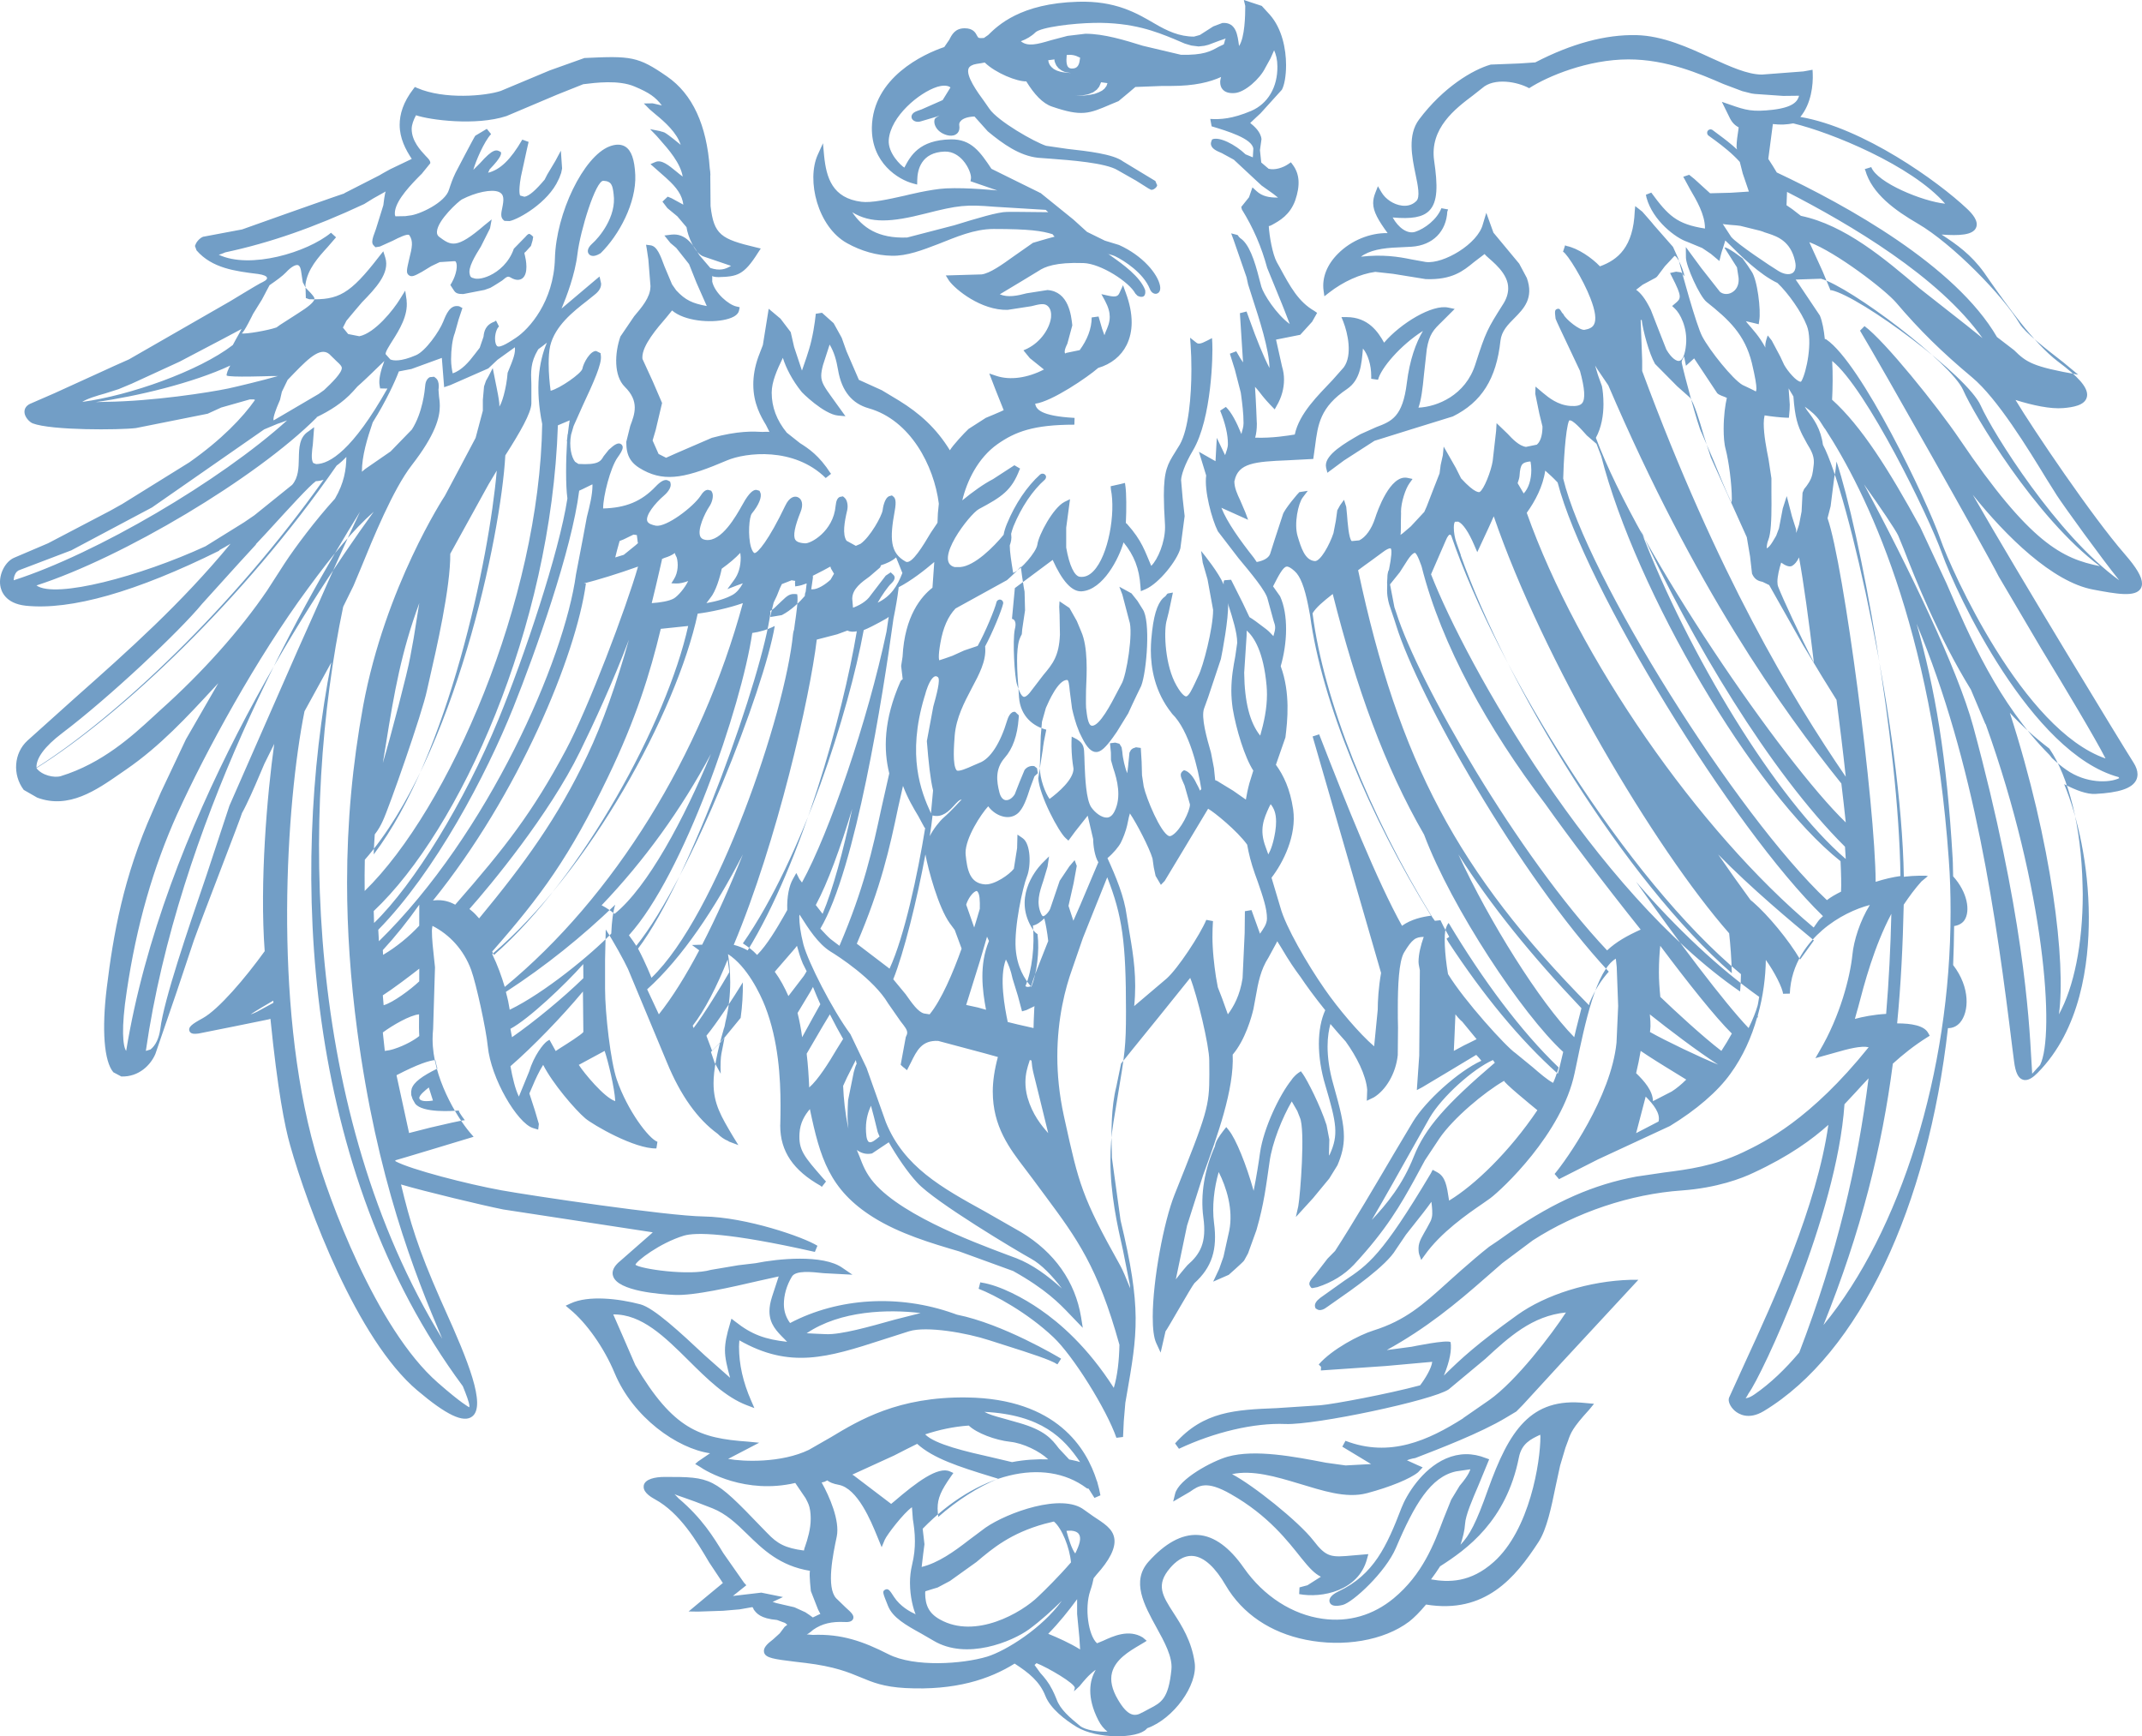 <?xml version="1.0" encoding="UTF-8"?>
<svg width="190px" height="154px" viewBox="0 0 190 154" version="1.1" xmlns="http://www.w3.org/2000/svg" xmlns:xlink="http://www.w3.org/1999/xlink">
    <title>phoenix</title>
    <g id="Symbols" stroke="none" stroke-width="1" fill="none" fill-rule="evenodd" opacity="0.6">
        <g id="Cropped-PHX" transform="translate(0, -4)" fill="#145DA0">
            <g transform="translate(0, 4)" id="phoenix">
                <path d="M185.672,52.294 C187.741,52.681 189.433,52.997 189.9,52.179 C189.967,52.055 190,51.914 190,51.757 C190,51.167 189.508,50.342 188.475,49.154 C185.569,45.817 180.378,38.122 178.779,35.474 C180.276,35.947 181.884,36.294 183.023,36.196 C183.883,36.122 184.908,35.954 185.101,35.248 C185.12,35.177 185.134,35.091 185.134,35.013 C185.134,34.309 184.339,33.402 182.536,32.059 C180.381,30.417 178.001,27.037 176.577,25.018 L175.99,24.174 C174.852,22.592 173.562,21.675 172.22,20.804 C173.823,20.921 174.987,20.845 175.273,20.211 C175.543,19.623 174.951,18.958 174.474,18.51 C171.914,16.092 165.29,11.331 159.694,10.371 C160.675,9.185 160.834,7.502 160.793,6.531 L160.777,6.188 L159.968,6.334 L156.294,6.614 C155,6.614 153.439,5.894 151.77,5.136 C149.771,4.215 147.509,3.172 145.153,3.115 C142.419,3.054 139.401,3.864 136.182,5.534 L134.757,5.63 L132.233,5.728 C130.652,6.176 128.024,7.727 125.871,10.602 C124.846,11.974 125.238,13.895 125.56,15.45 C125.781,16.498 125.974,17.482 125.64,17.824 C125.216,18.252 124.705,18.283 124.346,18.235 C123.618,18.145 122.895,17.662 122.533,17.043 L122.224,16.516 L122.001,17.085 C121.869,17.417 121.803,17.712 121.803,18.024 C121.803,18.766 122.28,19.575 123.084,20.675 C121.516,20.646 119.835,21.332 118.671,22.513 C117.694,23.49 117.251,24.65 117.404,25.771 L117.476,26.28 L117.884,25.961 C119.154,24.972 120.648,24.299 121.989,24.114 L123.561,24.287 L126.465,24.756 C128.812,24.841 129.795,24.028 130.746,23.247 L131.684,22.532 C131.934,22.888 133.436,23.826 133.733,25.128 C133.766,25.28 133.78,25.423 133.78,25.575 C133.78,26.037 133.629,26.516 133.32,26.99 C131.937,29.181 131.804,29.398 130.87,32.303 C129.998,35.076 127.461,36.084 125.82,36.157 C126.064,35.471 126.193,34.469 126.308,33.227 L126.559,30.963 C126.788,29.611 127.183,29.231 127.883,28.548 L129.033,27.402 L128.489,27.287 C127.055,26.95 124.215,28.698 122.773,30.393 C122.247,29.455 121.375,28.125 119.434,28.125 L118.989,28.125 L119.154,28.532 C119.543,29.529 119.993,31.5 119.19,32.588 L118.207,33.699 C116.934,35.052 115.248,36.655 114.849,38.54 C114.255,38.636 112.835,38.874 111.338,38.819 C111.437,38.438 111.486,38.078 111.486,37.562 C111.486,37.517 111.486,37.468 111.477,37.427 C111.477,37.427 111.404,35.436 111.32,34.309 C111.92,34.954 111.825,35.047 113.069,36.312 L113.245,35.992 C113.676,35.263 113.895,34.456 113.895,33.676 C113.895,33.28 113.839,32.903 113.724,32.525 C113.724,32.525 113.346,30.819 113.187,30.123 C113.208,30.118 115.335,29.695 115.335,29.695 L116.387,28.539 L116.831,27.751 L116.593,27.584 C115.175,26.763 114.467,25.47 113.501,23.688 L113.253,23.247 C112.876,22.551 112.59,20.927 112.543,20.051 C112.629,20.059 112.825,19.949 112.825,19.949 C113.498,19.578 114.415,19.076 114.888,17.778 C115.344,16.448 115.281,15.45 114.681,14.628 L114.505,14.394 L114.27,14.557 C113.812,14.868 113.096,15.114 112.529,14.968 L111.875,14.412 C111.875,14.405 111.76,13.317 111.76,13.317 L111.897,12.345 C111.836,11.693 111.235,11.176 110.898,10.908 C111.187,10.625 111.806,10.057 111.806,10.057 L113.707,7.958 C113.927,7.547 114.077,6.739 114.077,5.78 C114.077,4.328 113.715,2.534 112.641,1.311 L111.92,0.523 L110.332,0 L110.457,0.526 C110.457,1.396 110.421,3.308 109.903,4.088 L109.903,4.052 C109.775,3.128 109.661,1.957 108.433,2.035 L107.62,2.343 L106.431,3.104 L105.909,3.247 C104.623,3.247 103.546,2.754 102.416,2.089 C100.784,1.137 98.932,0.056 95.616,0.156 C90.515,0.296 88.507,2.267 87.652,3.106 L87.275,3.368 C86.824,3.397 86.782,3.384 86.687,3.203 C86.531,2.895 86.317,2.508 85.569,2.508 C84.713,2.508 84.427,3.079 84.206,3.521 L83.759,4.173 C81.919,4.789 77.422,6.885 77.336,11.307 C77.289,14.462 79.693,15.933 80.991,16.273 L81.354,16.37 L81.361,15.984 C81.373,15.06 81.714,13.51 83.795,13.444 C84.549,13.422 85.089,13.855 85.418,14.223 C85.937,14.819 86.169,15.544 86.127,15.824 L86.085,16.074 L88.467,16.894 C88.467,16.894 85.816,16.618 83.9,16.71 C82.511,16.781 80.317,17.339 80.317,17.339 C78.767,17.687 77.296,18.011 76.411,17.898 C73.821,17.575 73.298,15.746 73.102,13.829 L72.999,12.706 L72.532,13.734 C71.518,15.993 72.532,20.125 75.132,21.567 C76.399,22.274 77.778,22.664 79.114,22.684 C80.439,22.715 81.796,22.193 83.235,21.642 C84.791,21.032 86.404,20.309 88.145,20.309 C91.312,20.309 92.434,20.482 93.364,20.774 C93.457,20.902 93.439,20.868 93.545,20.991 C92.905,21.154 91.624,21.539 91.624,21.539 L89.894,22.75 C88.92,23.451 87.801,24.254 87.065,24.339 L83.892,24.432 L84.181,24.894 C84.743,25.678 87.023,27.542 89.376,27.484 L91.478,27.16 C92.211,26.972 92.604,26.888 92.891,27.105 C93.23,27.367 93.258,27.808 93.23,28.147 C93.128,29.05 92.38,30.299 91.128,30.917 L90.781,31.075 L91.351,31.769 L92.601,32.773 C91.156,33.517 89.605,33.756 88.359,33.333 L87.751,33.128 L88.307,34.571 C88.307,34.571 88.866,35.959 89.029,36.38 C88.815,36.497 87.441,37.064 87.441,37.064 L85.91,38.047 C85.536,38.397 84.519,39.491 84.257,39.939 C83.051,37.979 81.59,36.667 79.741,35.527 L78.217,34.611 L76.185,33.69 L75.085,31.149 L74.659,29.953 C74.656,29.953 73.946,28.666 73.946,28.666 L72.913,27.742 L72.36,27.831 C72.36,27.831 72.267,28.937 71.975,30.192 C71.745,31.184 71.329,32.296 71.135,32.87 C70.859,32.045 70.442,30.786 70.442,30.786 L70.137,29.455 L69.229,28.262 L68.185,27.386 L67.668,30.602 L67.262,31.66 C66.936,32.576 66.819,33.389 66.819,34.106 C66.819,35.802 67.506,36.966 67.94,37.686 C67.94,37.686 68.257,38.316 68.257,38.318 C68.252,38.278 67.622,38.309 67.622,38.309 C66.828,38.266 65.495,38.194 63.146,38.833 L60.014,40.186 L59.084,40.602 L58.417,40.264 L57.887,39.069 L58.168,38.113 L58.727,35.744 L57.908,33.842 L56.989,31.838 C56.985,31.789 56.979,31.745 56.979,31.689 C56.979,30.624 58.292,29.1 59.097,28.171 C59.097,28.171 59.417,27.775 59.613,27.536 C60.704,28.476 63.018,28.675 64.412,28.33 C65.093,28.161 65.474,27.902 65.552,27.548 L65.613,27.249 L65.322,27.183 C64.633,27.037 63.404,25.993 63.175,24.98 C63.175,24.777 63.175,24.551 63.179,24.473 C63.262,24.579 63.733,24.579 63.733,24.579 C65.387,24.529 65.974,24.424 67.247,22.399 L67.483,22.043 L67.063,21.942 C63.959,21.202 63.324,20.83 63.029,18.283 L63.004,15.544 L63.015,15.544 L62.998,15.232 L62.957,14.927 C62.689,11.104 61.435,8.344 59.169,6.784 C56.587,4.991 55.965,4.952 51.842,5.145 L48.762,6.245 L44.419,8.064 C43.049,8.524 39.399,8.84 37.018,7.809 L36.797,7.714 L36.659,7.901 C35.771,9.055 35.451,10.122 35.451,11.073 C35.451,12.279 35.987,13.279 36.525,14.094 C36.046,14.316 34.615,15.008 34.615,15.008 C34.314,15.157 33.632,15.562 33.632,15.562 L30.549,17.135 L30.549,17.153 C30.042,17.313 25.315,18.984 25.315,18.984 L21.479,20.348 L18.131,20.978 C17.875,20.98 17.488,21.351 17.368,21.632 L17.292,21.815 L17.435,22.209 C18.816,23.801 20.887,24.053 22.896,24.302 C23.379,24.367 23.661,24.496 23.687,24.644 C23.714,24.819 23.416,24.968 23.081,25.128 C22.782,25.28 20.409,26.723 20.409,26.723 L11.437,31.876 C10.738,32.172 9.281,32.847 9.281,32.847 L4.811,34.885 L2.656,35.822 C2.225,36.032 2.166,36.362 2.169,36.546 C2.183,36.994 2.615,37.439 2.904,37.552 C4.569,38.186 10.623,38.145 12.058,37.967 L18.418,36.696 L19.624,36.146 C19.624,36.146 22.136,35.427 22.155,35.427 L22.517,35.427 C22.601,35.443 22.611,35.486 22.611,35.486 C21.525,37.029 19.682,38.976 16.791,41.01 L10.847,44.701 L9.764,45.306 L4.265,48.186 L1.284,49.457 C0.47,49.784 -0.118,50.939 0.02,51.914 C0.084,52.398 0.442,53.525 2.291,53.726 C6.3,54.139 12.073,52.497 19.452,48.841 L19.446,48.802 C19.83,48.605 20.121,48.419 20.451,48.225 C16.041,53.56 11.469,57.628 6.615,61.935 L2.433,65.691 C1.23,66.792 1.088,68.708 2.105,70.06 L3.302,70.746 C6.098,71.791 8.539,70.09 10.692,68.595 L11.226,68.226 C14.204,66.175 16.619,63.561 18.951,61.035 L19.365,60.593 C17.781,63.337 16.493,65.573 16.493,65.573 L14.272,70.273 L13.545,71.946 C10.934,77.795 10.041,82.939 9.471,87.61 C9.015,91.342 9.232,94.144 10.056,95.106 L10.762,95.48 C12.337,95.529 13.371,94.442 13.779,93.491 L15.664,87.998 L17.196,83.411 C17.867,81.53 21.515,72.133 21.463,72.119 C21.929,71.294 22.644,69.632 22.644,69.632 L23.451,67.745 L24.326,65.978 C23.687,70.548 23.026,78.266 23.479,84.365 C21.772,86.736 19.393,89.536 17.98,90.312 C16.968,90.86 16.701,91.108 16.797,91.429 C16.902,91.75 17.311,91.706 17.616,91.669 C17.691,91.669 23.799,90.422 23.799,90.422 L23.989,90.367 C24.619,96.658 25.262,99.925 25.732,101.566 C27.297,107.122 31.674,118.822 37.018,123.326 C39.604,125.516 41.113,126.227 41.882,125.638 C43.149,124.677 41.474,120.604 39.472,116.163 L39.059,115.239 C37.067,110.713 36.371,108.389 35.572,105.057 C37.644,105.671 42.832,106.915 44.636,107.274 C44.636,107.274 56.897,109.15 57.902,109.302 C57.833,109.365 57.73,109.462 57.73,109.462 L55.019,111.84 C54.564,112.207 54.339,112.573 54.339,112.926 C54.339,113.018 54.352,113.104 54.385,113.191 C54.808,114.531 58.654,114.806 59.818,114.852 C61.546,114.942 64.886,114.163 67.331,113.6 C67.331,113.6 68.484,113.343 69.072,113.214 C69.063,113.25 68.488,114.995 68.488,114.995 C68.324,115.503 68.252,115.926 68.252,116.298 C68.252,117.444 68.906,118.087 69.572,118.755 L69.82,119.013 C67.884,118.799 66.683,118.379 65.23,117.228 L64.88,116.961 L64.759,117.385 C64.451,118.411 64.306,119.109 64.306,119.77 C64.306,120.453 64.488,121.207 64.761,122.204 C63.941,121.485 62.55,120.248 62.55,120.248 C60.326,118.165 58.013,116.017 56.811,115.691 C54.849,115.173 52.198,114.874 50.621,115.605 L50.175,115.811 L50.545,116.124 C52.036,117.341 53.596,119.565 54.515,121.776 C56.163,125.737 60.08,128.48 62.982,128.899 C62.639,129.131 61.918,129.624 61.918,129.624 L61.664,129.85 L62.024,130.063 C62.695,130.545 66.164,132.552 70.541,131.533 L71.461,132.888 C71.541,133.053 71.721,133.355 71.802,133.685 C71.903,134.075 71.911,134.491 71.911,134.741 C71.911,135.586 71.645,136.505 71.398,137.212 C71.398,137.212 71.362,137.259 71.31,137.526 C69.642,137.311 68.943,136.907 68.079,136.001 L67.536,135.445 C63.29,131.015 63.109,130.997 58.967,130.997 C58.093,130.997 57.238,131.188 57.106,131.732 C57.096,131.782 57.094,131.835 57.094,131.885 C57.094,132.437 57.854,132.843 58.111,132.99 C60.306,134.188 61.809,136.72 62.904,138.577 C62.904,138.577 63.842,139.994 64.12,140.406 C63.872,140.599 61.082,142.929 61.082,142.929 L61.905,142.943 L64.15,142.868 L65.613,142.743 L66.713,142.548 C66.791,142.53 66.858,142.759 66.858,142.759 C67.096,143.08 67.437,143.559 68.927,143.686 L69.633,143.948 L69.835,144.107 L69.597,144.296 L69.166,144.869 L68.575,145.406 C68.025,145.82 67.678,146.172 67.775,146.565 C67.913,147.067 68.68,147.16 70.544,147.39 L71.455,147.497 C74.04,147.812 75.266,148.326 76.354,148.778 C77.435,149.227 78.372,149.616 80.311,149.724 C84.73,149.953 87.768,148.948 90,147.553 C91.265,148.375 92.225,149.135 92.733,150.434 C93.177,151.543 94.48,152.551 95.517,153.179 C97.291,154.248 100.871,154.236 101.692,153.36 L101.762,153.285 C104.089,152.455 106.258,149.465 105.969,147.464 C105.697,145.549 104.82,144.186 104.111,143.085 C103.101,141.522 102.5,140.577 103.794,139.069 C104.22,138.577 104.934,137.926 105.838,138.01 C106.835,138.106 107.818,139.057 108.726,140.62 C110.207,143.148 112.713,144.812 115.815,145.437 C119.148,146.114 122.743,145.527 124.991,143.832 C125.413,143.508 125.943,142.98 126.492,142.316 C131.731,143.175 134.408,139.944 136.471,136.766 C137.204,135.642 137.611,133.679 137.997,131.785 L138.384,129.996 L138.862,128.391 L139.086,127.794 C139.323,127.103 139.478,126.657 140.962,125.037 L141.392,124.511 L140.643,124.443 C135.765,123.909 133.859,126.904 131.995,132.097 C130.931,135.101 130.36,136.168 129.549,137.013 C129.756,136.381 129.917,135.755 129.953,135.175 C129.998,134.392 130.589,133.037 131.153,131.717 L132.094,129.432 L131.804,129.33 C130.613,128.851 129.418,128.866 128.263,129.366 C126.109,130.308 124.746,132.629 124.321,133.726 C123.012,137.144 121.857,139.666 118.744,141.141 C117.89,141.548 117.878,141.929 117.947,142.116 C118.056,142.431 118.451,142.513 119.105,142.35 C120.01,142.116 122.906,139.445 123.823,137.291 C125.473,133.415 126.909,130.98 129.171,130.502 L130.424,130.321 C130.399,130.335 130.382,130.722 129.472,131.785 L128.725,133.017 L128.032,134.741 C127.207,136.931 126.183,139.648 123.618,141.768 C121.804,143.264 119.637,143.898 117.335,143.58 C114.639,143.216 112.083,141.572 110.334,139.069 C109.079,137.268 107.709,136.228 106.255,136.146 C104.805,136.059 103.318,136.907 101.879,138.513 C100.334,140.247 101.472,142.33 102.581,144.349 C103.288,145.627 104.017,146.961 103.909,148.071 C103.652,150.681 103.01,151.012 101.951,151.557 L101.312,151.9 L101.318,151.889 C100.651,152.286 100.033,152.236 99.161,150.744 C98.636,149.852 98.457,149.054 98.636,148.36 C98.941,147.18 100.169,146.459 101.067,145.927 L101.49,145.675 L101.715,145.533 L101.366,145.237 C100.123,144.471 98.721,145.131 97.875,145.518 L97.309,145.752 C96.543,145.067 96.18,142.642 96.709,141.093 C96.872,140.62 96.953,140.273 97.007,139.985 L97.267,139.658 C98.41,138.397 98.95,137.333 98.85,136.512 C98.741,135.561 97.857,135.084 96.97,134.485 L96.171,133.919 C94.197,132.396 89.346,134.158 87.412,135.5 L85.949,136.594 C84.598,137.643 83.222,138.62 81.753,138.982 C81.781,138.626 82.002,136.964 82.002,136.964 L81.843,135.593 C86.661,130.639 92.627,129.187 96.376,131.987 C96.431,132.036 96.503,132.024 96.563,132.04 L97.082,132.859 L97.61,132.629 C97.546,132.277 97.458,131.885 97.33,131.447 C97.327,131.409 97.307,131.379 97.291,131.351 C96.388,128.47 93.74,124.061 85.766,123.949 C79.682,123.865 76.221,125.958 73.699,127.478 L71.747,128.596 C69.296,129.778 65.926,129.647 64.586,129.399 C65.278,129.034 67.342,127.963 67.342,127.963 L66.321,127.865 C62.083,127.567 59.724,126.797 56.355,121.08 L55.197,118.411 C55.197,118.411 54.645,117.164 54.397,116.585 C56.916,116.546 58.961,118.566 61.106,120.696 C62.708,122.286 64.36,123.923 66.252,124.641 L66.915,124.891 L66.629,124.235 C65.908,122.591 65.552,121.014 65.552,119.445 C65.552,119.255 65.571,119.075 65.585,118.883 C70.065,121.428 73.384,120.423 78.296,118.827 L80.631,118.08 C82.194,117.59 85.777,118.226 87.757,118.877 L89.205,119.339 C91.37,120.025 93.23,120.628 93.771,121 C93.773,121.003 93.789,121.014 93.796,121.014 L94.124,120.506 L94.109,120.501 C93.846,120.341 88.941,117.419 84.887,116.606 C84.791,116.567 84.692,116.532 84.588,116.499 C79.708,114.766 74.333,115.113 70.082,117.347 C69.75,116.902 69.531,116.339 69.531,115.679 C69.531,114.892 69.763,114.026 70.239,113.237 C70.574,112.661 71.952,112.807 73.054,112.926 L75.615,113.061 L74.734,112.459 C73.011,111.226 68.943,111.65 67.03,112.039 L65.488,112.222 L63.063,112.631 C61.122,113.191 56.775,112.541 56.363,112.179 C56.442,111.858 58.509,110.256 60.657,109.599 C61.679,109.293 64.526,109.293 72.281,111.039 L72.508,110.494 C71.287,109.727 66.22,107.961 62.415,107.895 C59.169,107.851 47.05,106.041 44.486,105.577 C41.464,105.029 36.422,103.728 35.083,103 L35.06,102.916 C35.176,102.899 42.009,100.829 42.009,100.829 L41.662,100.425 C40.503,99.046 38.371,95.555 38.371,92.171 C38.371,91.869 38.387,91.56 38.419,91.257 L38.585,85.792 C38.578,85.786 38.506,85.043 38.506,85.043 C38.41,84.201 38.311,83.272 38.311,82.568 C38.311,82.379 38.347,82.27 38.36,82.121 C39.88,82.89 41.144,84.25 41.796,86.034 C42.244,87.269 43.125,91.313 43.266,92.797 C43.55,95.685 45.887,99.592 47.258,100.047 L47.739,100.193 L47.798,99.694 L47.462,98.548 L46.956,96.985 C46.958,96.985 47.291,96.213 47.291,96.213 C47.456,95.806 47.834,94.987 48.18,94.449 C49.001,96.079 51.016,98.43 51.92,99.196 C52.621,99.783 56.297,101.914 58.223,101.861 L58.316,101.272 C57.55,100.999 55.659,98.513 54.712,95.76 C54.168,94.197 53.67,89.893 53.67,87.686 L53.67,85.154 C53.67,85.154 53.712,83.444 53.731,82.441 C54.425,83.503 55.38,85.242 55.707,85.953 L59.145,94.199 C60.359,97.166 61.881,99.271 63.657,100.562 C63.917,100.829 64.234,101.056 64.599,101.204 C64.614,101.215 64.63,101.231 64.641,101.237 C64.649,101.242 64.655,101.242 64.674,101.259 L65.495,101.566 L65.032,100.817 C65.032,100.81 65.031,100.81 65.028,100.805 L65.025,100.805 C63.968,99.025 63.293,97.905 63.293,96.084 C63.293,94.892 63.591,93.389 64.209,91.227 C64.239,91.171 64.249,91.116 64.265,91.051 C64.271,91.034 64.276,91.013 64.282,90.999 C64.285,90.956 64.291,90.915 64.304,90.876 C64.316,90.793 64.34,90.719 64.349,90.639 C64.641,89.489 64.772,88.245 64.772,87.128 C64.772,86.054 64.674,85.233 64.575,84.627 C66.273,85.719 67.437,88.156 67.872,89.27 C69.054,92.308 69.235,95.645 69.235,98.044 C69.235,98.657 69.229,99.216 69.214,99.694 C69.214,99.741 69.208,99.788 69.208,99.84 C69.208,102.132 70.379,103.82 72.8,105.182 C72.8,105.193 72.81,105.193 72.81,105.193 C72.851,105.216 72.861,105.249 72.894,105.272 L73.268,104.796 L73.017,104.518 C71.329,102.583 70.822,102.01 70.918,100.514 C70.975,99.572 71.382,98.915 71.838,98.371 C72.74,102.699 73.582,105.528 77.449,107.961 C79.805,109.437 82.607,110.265 85.095,110.997 L89.873,112.735 C92.766,114.355 93.97,115.605 94.926,116.612 L96.045,117.774 L95.892,116.817 C95.375,113.678 93.538,111.077 90.588,109.296 L87.385,107.465 C83.519,105.336 80.185,103.493 78.579,99.54 L76.864,94.714 L75.437,91.736 C73.777,89.475 71.691,85.334 71.268,83.783 C71.003,82.746 70.897,81.901 70.897,81.279 C70.897,81.208 70.918,81.175 70.925,81.123 C70.946,81.149 71.003,81.245 71.003,81.245 C71.693,82.332 72.551,83.698 73.669,84.399 C74.294,84.773 77.485,86.821 78.773,88.991 L79.883,90.585 C80.277,91.087 80.471,91.336 80.471,91.595 C80.471,91.706 80.422,91.834 80.344,91.988 L79.892,94.442 C79.892,94.442 80.208,94.743 80.218,94.723 C80.339,94.833 80.45,94.925 80.45,94.925 L80.8,94.242 C81.325,93.171 81.771,92.252 83.216,92.324 L87.361,93.43 L88.514,93.751 C88.211,94.881 88.061,95.903 88.061,96.819 C88.061,99.925 89.556,101.872 90.917,103.654 L91.602,104.563 L92.733,106.088 C95.517,109.845 97.376,112.361 99.297,119.279 C99.267,120.716 99.117,122.032 98.796,123.099 C96.444,119.422 93.976,117.329 92.281,116.16 C90.831,115.15 88.715,114.011 87.053,113.758 C87.04,113.758 87.023,113.747 87.007,113.747 L87.007,113.749 C86.997,113.747 86.965,113.731 86.958,113.728 L86.806,114.31 C88.208,114.846 91.134,116.425 93.429,118.595 C95.185,120.243 98.156,125.008 99.028,127.526 L99.616,127.454 L99.683,126.036 L99.821,124.413 L99.927,123.809 C100.908,118.185 101.275,116.08 99.396,108.235 L98.629,102.692 L98.621,102.209 C98.56,100.336 98.563,98.184 99.019,96.385 C99.019,96.385 99.209,95.452 99.442,94.333 L100.373,93.177 L102.847,90.125 C102.847,90.125 104.839,87.639 105.574,86.736 C106.201,88.302 107.264,92.748 107.264,94.053 C107.264,94.053 107.272,95.112 107.272,95.286 C107.272,98.15 107.1,98.676 104.184,105.964 C103.236,108.336 102.25,113.546 102.25,116.799 C102.25,117.819 102.338,118.643 102.563,119.129 L102.951,119.971 L103.385,118.08 C103.499,117.991 105.697,114.086 105.948,113.812 C107.498,112.403 108.005,110.845 107.685,108.447 C107.507,107.042 107.679,105.419 108.101,103.954 C108.778,105.291 109.414,107.269 109.037,109.156 L108.525,111.463 L108.146,112.541 L107.61,113.676 L108.991,113.072 C108.991,113.072 110.249,111.963 110.349,111.812 C110.366,111.777 110.482,111.578 110.503,111.537 L110.704,111.169 L111.449,109.107 C112.131,106.742 112.3,105.193 112.612,103.051 C112.84,101.355 113.748,99.122 114.581,97.692 C114.632,97.792 114.899,98.235 115.073,98.539 L115.302,99.122 C115.793,100.186 115.338,106.005 115.16,106.987 L114.945,107.945 L116.465,106.278 L117.908,104.53 L118.634,103.355 C119.033,102.427 119.208,101.656 119.208,100.805 C119.208,99.649 118.873,98.327 118.295,96.274 C117.89,94.884 117.758,93.727 117.758,92.812 C117.758,91.956 117.884,91.285 118.011,90.823 C118.396,91.293 118.966,91.928 119.365,92.376 C120.328,93.71 121.166,95.352 121.274,96.658 L121.238,97.633 L121.862,97.333 C122.895,96.707 123.807,95.265 123.985,93.582 L124.007,91.129 C123.989,90.609 123.989,90.023 123.989,89.413 C123.989,87.447 124.077,85.288 124.541,84.487 C125.274,83.267 125.584,83.112 126.287,83.099 C126.028,83.84 125.827,84.618 125.827,85.323 C125.827,85.552 125.91,85.808 125.943,86.054 C125.943,86.06 125.916,90.139 125.916,90.139 L125.889,93.63 L125.676,96.688 L126.16,96.432 C126.16,96.432 130.931,93.582 130.944,93.563 C130.931,93.563 131.226,93.834 131.398,94.086 C129.335,95.03 126.459,97.651 125.349,99.465 L123.661,102.296 C122.107,104.942 119.989,108.543 118.421,110.957 L117.754,111.636 L116.702,113 C116.24,113.541 116.023,113.787 116.204,114.068 L116.3,114.21 L116.393,114.252 L116.858,114.163 C118.159,113.74 119.247,113.069 120.089,112.179 C122.987,109.067 124.257,106.811 125.467,104.626 L126.393,102.913 L127.69,100.957 C128.915,99.175 131.642,96.883 133.428,95.857 C133.273,95.937 135.795,98.002 136.369,98.471 C133.859,102.194 130.779,105.137 128.538,106.489 C128.333,105.137 128.213,104.368 127.473,103.968 L127.08,103.756 L126.921,104.067 C122.559,111.384 121.375,112.179 119.22,113.612 L117.112,115.113 C116.759,115.386 116.61,115.627 116.638,115.859 L116.672,115.99 L116.705,116.057 L116.892,116.163 C117.118,116.262 117.43,116.156 117.748,115.902 L118.435,115.42 C119.908,114.401 122.97,112.269 123.807,110.845 L124.712,109.507 L125.805,108.123 C125.805,108.123 126.496,107.265 126.969,106.596 C126.969,106.656 127.058,107.21 127.045,107.658 C127.036,108.098 126.854,108.389 126.854,108.389 L126.576,108.91 C126.206,109.587 125.827,110.104 125.827,110.702 C125.827,110.808 125.82,111.05 125.889,111.265 L126.064,111.754 L126.366,111.341 C127.787,109.316 130.212,107.644 131.521,106.751 L132.192,106.278 C133.195,105.528 138.546,100.568 139.671,95.18 L139.796,94.592 C140.615,90.623 141.598,86.054 143.327,85.029 C143.346,85.261 143.406,85.759 143.406,85.759 L143.535,89.22 L143.388,92.482 C142.905,97.28 138.951,102.872 137.897,104.125 L138.29,104.586 L141.741,102.835 L148.126,99.873 C150.464,98.449 152.37,96.807 153.492,95.237 C154.615,93.698 155.372,91.968 155.855,90.254 L155.934,90.226 L155.911,90.095 C156.407,88.345 156.614,86.619 156.632,85.142 C157.392,86.187 158.125,87.648 158.158,88.142 L158.76,88.13 C158.869,85.445 160.385,83.596 161.633,82.51 C163.04,81.293 164.638,80.584 165.86,80.267 C164.973,81.691 164.433,83.462 164.316,84.654 C164.112,86.663 163.226,90.118 161.402,93.21 L161.03,93.855 L162.864,93.342 C163.93,93.034 165.084,92.734 165.754,92.885 C160.584,99.311 156.549,101.278 154.602,102.209 C152.033,103.424 149.783,103.716 147.592,103.998 L145.143,104.359 C141.385,105.057 137.967,106.549 134.052,109.22 C133.896,109.331 132.846,110.072 132.846,110.072 L132.086,110.583 C130.574,111.767 128.341,113.805 128.341,113.805 C126.206,115.731 124.663,117.114 121.842,118.004 C120.571,118.396 118.156,119.668 116.975,121.021 C116.975,121.021 117.07,121.133 117.179,121.23 C117.172,121.382 117.165,121.554 117.165,121.554 L122.934,121.158 C122.934,121.158 126.453,120.834 127.041,120.788 C126.975,121.373 126.403,122.305 125.966,122.873 C123.168,123.628 118.295,124.544 117.118,124.641 C117.106,124.641 113.236,124.896 113.236,124.896 C109.617,125.043 106.762,125.162 104.232,128.025 L104.576,128.501 C107.724,127.017 111.257,126.186 114.023,126.303 C116.683,126.408 127.104,124.196 128.505,123.23 L131.753,120.525 C133.832,118.606 135.898,116.708 138.902,116.411 C137.658,118.329 134.499,122.482 132.112,124.171 L129.772,125.791 L129.795,125.791 C126.692,127.76 123.286,129.308 119.347,127.794 L119.066,128.314 C119.066,128.314 121.476,129.774 121.618,129.856 L119.359,129.978 L117.624,129.738 C114.823,129.199 111.338,128.523 108.901,129.199 C107.481,129.604 104.546,131.199 104.232,132.499 L104.062,133.183 L105.556,132.312 C106.331,131.766 107.008,131.283 109.163,132.514 C112.513,134.411 114.255,136.723 115.455,138.224 C116.147,139.085 116.614,139.577 117.165,139.849 C117.003,139.944 115.974,140.606 115.974,140.606 L115.269,140.794 L115.239,141.39 C117.245,141.768 120.509,141.113 121.259,138.265 L121.375,137.844 L120.056,137.956 C118.086,138.135 117.673,138.172 116.491,136.626 C115.182,134.945 111.152,131.725 109.285,130.751 C111.085,130.361 113.169,130.969 115.182,131.577 C117.271,132.199 119.38,132.937 121.259,132.437 C123.301,131.896 125.114,131.15 125.794,130.579 L126.193,130.15 C126.193,130.15 125.238,129.732 124.797,129.52 C125.168,129.371 125.537,129.323 125.537,129.323 C127.554,128.544 131.328,127.103 133.581,125.744 L134.504,125.192 L135.068,124.62 L138.55,120.825 L145.324,113.515 L144.627,113.515 C140.971,113.618 137.117,114.817 134.577,116.641 C131.008,119.207 129.638,120.469 128.076,122.008 C128.617,120.676 128.773,119.719 128.673,119.049 C128.423,118.786 125.216,119.451 125.216,119.451 C125.216,119.451 124.046,119.6 123.007,119.746 C126.483,117.828 129.138,115.652 131.783,113.322 L133.264,112.032 C133.264,112.032 134.956,110.77 135.959,110.017 C139.812,107.525 144.637,105.901 149.191,105.588 C152.298,105.36 154.503,104.518 155.541,104.018 C158.714,102.547 160.748,101.056 162.18,99.77 C161.16,106.972 157.279,115.457 154.862,120.693 L153.374,123.962 C153.251,124.267 153.465,124.767 153.879,125.13 C154.199,125.406 155.082,125.977 156.446,125.162 C164.98,120.015 171.003,106.972 172.788,91.189 C173.178,91.202 173.562,91.04 173.854,90.707 C174.662,89.77 174.792,87.604 173.247,85.594 C173.295,84.448 173.323,83.298 173.335,82.136 C173.835,82.07 174.134,81.797 174.249,81.62 C174.792,80.807 174.523,79.143 173.247,77.727 C173.223,77.201 173.239,76.671 173.205,76.146 C172.683,67.078 171.643,61.096 170.007,55.329 C175.154,67.617 177.09,81.463 178.501,92.967 L178.653,94.144 C178.776,95.118 179.011,95.623 179.425,95.76 C179.892,95.925 180.381,95.52 180.749,95.148 C184.534,91.331 185.3,85.513 185.283,81.313 C185.267,76.724 184.296,72.439 183.096,69.549 C184.14,70.096 185.109,70.456 185.856,70.418 C187.961,70.309 189.113,69.929 189.482,69.2 C189.566,69.035 189.602,68.859 189.602,68.667 C189.602,68.359 189.482,68.001 189.237,67.623 C188.263,66.101 179.108,51.07 174.987,43.882 C177.938,47.563 182.058,51.625 185.672,52.294 L185.672,52.294 Z M22.825,89.724 C22.46,89.91 22.241,89.968 22.234,89.968 C22.671,89.664 23.696,89.073 24.238,88.753 C24.24,88.801 24.255,88.893 24.255,88.942 C23.893,89.127 23.263,89.502 22.825,89.724 L22.825,89.724 Z M127.742,138.923 C130.095,137.419 133.608,134.919 134.729,129.271 C134.977,128.027 135.775,127.653 136.622,127.253 C136.626,127.313 136.638,127.353 136.638,127.416 C136.638,129.67 135.69,135.697 132.491,138.547 C130.436,140.384 128.503,140.359 126.936,140.084 C127.22,139.705 127.49,139.318 127.742,138.923 L127.742,138.923 Z M70.462,142.556 L68.888,142.193 C68.888,142.193 68.668,142.137 68.524,142.067 C68.558,142.059 68.656,142.027 68.656,142.027 L69.452,141.651 L67.531,141.26 C67.364,141.277 65.99,141.442 65.01,141.555 C65.489,141.179 66.201,140.605 66.201,140.605 L65.999,140.384 L64.162,137.761 C63.276,136.314 62.278,134.671 60.191,132.9 C60.191,132.9 59.958,132.651 59.83,132.521 C60.055,132.659 60.845,132.843 63.185,133.776 C64.422,134.267 65.339,135.149 66.295,136.084 C67.654,137.409 69.16,138.889 71.843,139.325 C71.763,139.711 71.926,141.124 71.926,141.124 L72.559,142.745 C72.559,142.745 72.76,143.126 72.766,143.157 C72.706,143.147 72.355,143.356 72.101,143.463 C72.047,143.406 71.521,143.051 71.434,142.999 L70.462,142.556 Z M95.747,149.568 C96.124,149.112 96.571,148.542 97.19,148.103 C96.938,148.566 96.708,149.133 96.708,149.945 C96.708,150.675 96.898,151.551 97.425,152.578 C97.65,153.026 97.926,153.339 98.234,153.59 C97.398,153.629 96.241,153.442 95.8,153.079 C94.921,152.357 94.035,151.628 93.712,150.698 C93.712,150.698 93.462,150.032 93.087,149.418 C92.753,148.88 92.276,148.379 92.276,148.379 L91.766,147.675 C91.821,147.619 91.888,147.574 91.944,147.516 C92.868,147.868 95.449,149.357 95.335,149.731 L95.263,150.012 L95.747,149.568 Z M95.685,136.051 C95.808,136.212 95.842,136.45 95.773,136.765 C95.712,137.047 95.562,137.408 95.377,137.789 C95.069,137.408 94.787,136.492 94.596,135.781 C95.273,135.704 95.566,135.89 95.685,136.051 L95.685,136.051 Z M95.543,141.842 L95.543,143.158 L95.742,145.239 L95.809,146.3 C94.955,145.757 93.775,145.233 92.979,144.911 C93.947,143.926 94.783,142.873 95.543,141.842 L95.543,141.842 Z M83.169,140.806 L84.26,140.228 L86.62,138.538 C88.032,137.347 89.624,135.995 92.67,135.152 C92.974,135.074 93.232,135.008 93.481,134.953 C94.198,135.548 94.879,137.263 95,138.576 C93.909,139.837 92.66,141.069 92.099,141.598 C90.632,143.036 86.532,145.419 83.373,143.64 C82.394,143.097 82.064,142.378 82.064,141.276 C82.064,141.223 82.082,141.169 82.082,141.139 C82.547,140.988 83.169,140.806 83.169,140.806 L83.169,140.806 Z M95.809,129.684 C95.499,129.574 95.167,129.522 94.842,129.45 L93.923,128.468 C93.293,127.639 92.695,126.865 90.389,126.203 L89.019,125.816 C88.166,125.585 87.683,125.437 87.319,125.226 C92.387,125.483 94.368,127.553 95.809,129.684 L95.809,129.684 Z M85.932,126.442 C86.644,127.12 88.295,127.739 89.606,127.88 C90.76,128.003 92.214,128.712 92.979,129.438 C91.931,129.41 90.871,129.471 89.772,129.684 L87.968,129.258 C85.771,128.765 82.928,128.114 82.064,127.222 C83.309,126.814 84.577,126.534 85.932,126.442 L85.932,126.442 Z M79.303,129.1 C80.006,128.74 80.684,128.39 81.355,128.063 C82.761,129.342 85.041,130.087 87.894,130.959 L88.532,131.154 C86.713,131.913 84.91,133.067 83.225,134.547 C83.195,134.272 83.168,134.022 83.168,133.787 C83.168,132.891 83.461,132.216 84.381,130.909 L84.568,130.647 L84.266,130.513 C83.214,130.021 81.275,131.49 79.333,133.154 C79.333,133.154 79.186,133.28 79.048,133.39 C78.822,133.212 75.748,130.882 75.748,130.882 C75.697,130.839 75.646,130.825 75.596,130.795 L79.303,129.1 Z M73.138,131.426 L73.383,131.305 C73.571,131.462 73.88,131.603 74.378,131.694 C76.066,131.992 77.274,134.958 77.792,136.221 L78.205,137.23 L78.478,136.576 C78.667,136.133 80.133,134.22 80.891,133.683 C80.926,134.148 80.973,134.751 80.973,134.751 C81.061,135.308 81.155,135.94 81.155,136.696 C81.155,137.31 81.097,137.998 80.902,138.797 C80.775,139.333 80.717,139.87 80.717,140.384 C80.717,141.667 81.026,142.706 81.217,143.201 C81.167,143.177 81.123,143.126 81.123,143.126 C80.74,142.965 79.848,142.48 79.296,141.634 C78.934,141.067 78.793,140.861 78.52,140.995 C78.246,141.147 78.287,141.241 78.764,142.427 C79.176,143.475 80.354,144.139 81.718,144.892 L82.802,145.52 C85.736,147.277 89.768,145.606 91.264,144.523 C92.321,143.75 93.367,142.788 94.191,141.977 C92.454,144.401 89.246,146.419 87.549,146.941 C85.362,147.597 81.097,147.891 78.799,146.72 C76.558,145.581 74.65,144.904 72.09,145.009 C72.09,145.009 71.631,144.963 71.553,144.963 C71.697,144.942 72.139,144.548 72.139,144.548 C72.92,144.01 73.755,143.812 74.908,143.864 C75.133,143.879 75.544,143.886 75.672,143.599 C75.798,143.286 75.525,143.034 75.014,142.577 L74.166,141.755 C73.277,140.779 73.89,137.854 74.222,136.285 C74.511,134.876 73.578,132.731 72.882,131.49 C72.977,131.468 73.053,131.451 73.138,131.426 L73.138,131.426 Z M81.66,116.463 C80.63,116.721 79.318,117.059 79.318,117.059 C77.099,117.682 74.584,118.391 73.27,118.334 C72.631,118.312 72.076,118.282 71.553,118.254 C74.551,116.228 78.797,116.115 81.66,116.463 L81.66,116.463 Z M181.529,42.477 L182.463,43.962 C183.08,44.909 186.305,49.385 187.979,51.468 C182.463,47.496 176.786,38.419 175.689,35.963 C174.526,33.342 165.073,26.329 162.457,25.739 C162.428,25.732 162.405,25.752 162.37,25.752 L161.672,24.071 L160.489,21.479 C162.881,22.376 167.213,25.698 168.189,26.838 C170.27,29.284 172.223,31.208 174.929,33.47 C177.164,35.332 179.896,39.802 181.529,42.477 L181.529,42.477 Z M156.9,20.728 C157.629,20.975 158.832,21.382 159.22,23.151 C159.257,23.304 159.277,23.446 159.277,23.575 C159.277,23.88 159.174,24.108 158.984,24.225 C158.698,24.395 158.217,24.322 157.763,24.042 C157.089,23.639 154.07,21.629 153.561,21.012 C153.561,21.012 152.809,19.863 152.809,19.858 C152.809,19.902 154.036,19.991 154.036,19.991 L154.383,20.035 L156.13,20.467 C156.13,20.467 156.275,20.518 156.44,20.567 L156.44,20.579 L156.9,20.728 Z M159.743,19.144 C159.337,18.829 158.97,18.547 158.97,18.547 C158.97,18.547 158.612,18.303 158.468,18.202 C158.485,17.767 158.509,17.334 158.514,17.021 C164.103,19.893 171.984,24.524 175.851,29.989 L174.469,28.878 L170.258,25.569 C167.165,22.937 163.648,19.959 159.743,19.144 L159.743,19.144 Z M172.538,18.066 C170.557,17.868 166.507,16.213 165.984,14.822 L165.406,15.003 C165.406,15.011 165.42,15.027 165.423,15.031 L165.414,15.034 C165.416,15.052 165.445,15.064 165.45,15.082 C166.031,17.186 168.12,18.674 170.109,19.831 C173.203,21.63 177.731,26.291 179.142,28.703 C179.606,29.489 181.432,30.903 183.03,32.144 C183.03,32.144 183.735,32.728 184.34,33.232 C180.291,32.523 179.749,32.138 178.652,31.056 L177.135,29.892 C173.453,23.565 163.852,18.235 157.604,15.298 L157.265,14.738 L156.851,14.093 L157.257,11.002 C157.931,11.086 158.519,11.049 159.062,10.942 C162.389,11.736 169.554,14.648 172.538,18.066 L172.538,18.066 Z M154.072,23.713 L154.208,24.582 C154.223,24.669 154.223,24.747 154.223,24.828 C154.223,25.317 154.008,25.727 153.619,25.943 C153.259,26.143 152.851,26.115 152.566,25.885 L150.905,23.773 L149.535,21.911 L149.546,22.847 C149.546,23.569 150.744,26.269 151.379,26.781 C153.339,28.341 154.768,29.651 155.395,32.201 C155.701,33.491 155.799,34.14 155.799,34.46 C155.799,34.608 155.772,34.685 155.745,34.721 C155.745,34.698 154.56,34.14 154.56,34.14 C153.696,33.639 151.66,31.108 150.991,29.838 C150.472,28.872 149.144,24.021 148.869,22.939 L148.399,21.896 L146.705,19.968 C146.662,19.887 145.674,18.772 145.674,18.772 L145.047,18.279 L145.006,18.719 C144.879,21.917 143.513,23.047 141.918,23.623 C141.224,22.888 139.969,22.013 138.951,21.815 C138.951,21.808 138.935,21.796 138.923,21.787 L138.917,21.802 C138.901,21.796 138.861,21.769 138.831,21.755 L138.644,22.324 C139.043,22.522 140.461,24.854 141.066,26.437 C141.522,27.595 141.623,28.392 141.375,28.807 C141.243,29.042 140.972,29.184 140.555,29.253 C140.117,29.329 138.884,28.311 138.687,27.894 C138.644,27.787 138.582,27.799 138.542,27.719 L138.542,27.713 C138.432,27.535 138.344,27.338 138.16,27.393 C137.886,27.464 137.907,27.619 137.984,28.267 C138.006,28.376 138.746,29.927 138.746,29.927 L140.148,32.897 C140.576,34.46 140.641,35.409 140.333,35.765 C140.166,35.966 139.834,36.045 139.288,36.006 C138.168,35.922 137.387,35.278 136.868,34.85 L136.203,34.288 L136.18,34.924 L136.542,36.689 L136.821,37.828 C136.821,38.368 136.732,39.087 136.324,39.438 L135.358,39.638 C134.744,39.553 134.149,38.928 133.722,38.467 L132.75,37.532 L132.707,38.236 L132.405,40.888 C132.274,41.752 131.632,43.418 131.246,43.638 C131.241,43.646 130.874,43.827 129.601,42.43 C129.601,42.425 129.128,41.488 129.128,41.488 L128.057,39.609 L127.984,40.374 L127.79,41.243 L127.692,41.989 C127.683,41.989 126.553,44.918 126.553,44.918 L126.34,45.4 L125.146,46.686 L124.412,47.313 C124.405,47.313 124.218,47.45 124.204,47.456 C124.255,47.45 124.259,47.121 124.259,46.804 L124.259,46.33 L124.277,45.515 C124.271,45.467 124.271,45.428 124.271,45.384 C124.271,44.568 124.673,43.331 125.026,42.86 L125.296,42.48 L124.833,42.383 C123.313,42.083 122.179,45.312 121.972,45.97 C121.664,46.919 121.141,47.648 120.57,47.927 L119.905,47.992 C119.641,47.822 119.524,46.23 119.487,45.7 L119.413,44.952 L119.217,44.329 L118.865,44.82 L118.619,45.264 L118.493,46.184 L118.281,47.286 C117.938,48.328 117.112,49.814 116.625,49.765 C115.739,49.694 115.404,48.554 115.102,47.559 C114.771,46.464 115.149,44.656 115.557,44.121 L116.004,43.534 L115.256,43.65 C115.207,43.665 113.905,45.195 113.792,45.641 L113.068,47.852 L112.663,49.128 C112.518,49.539 111.96,49.765 111.472,49.847 C111.328,49.634 111.224,49.481 111.224,49.481 C110.021,47.958 108.847,46.33 108.34,45.038 C109.042,45.353 110.711,46.106 110.711,46.106 L110.465,45.444 L110.017,44.395 C109.739,43.806 109.496,43.274 109.49,42.7 L109.509,42.634 C109.836,41.078 111.277,40.944 114.222,40.826 L116.49,40.707 L116.649,39.576 C116.897,37.643 117.094,36.111 119.495,34.497 C120.656,33.699 120.773,32.345 120.896,30.913 C121.329,31.428 121.63,32.349 121.63,33.346 L121.63,33.597 L122.234,33.683 C122.494,32.653 124.204,30.634 126.219,29.35 C125.59,30.413 125.042,31.922 124.791,33.95 C124.421,36.987 123.445,37.366 122.074,37.884 L120.656,38.519 C119.281,39.31 117.606,40.287 117.606,41.279 C117.606,41.343 117.616,41.42 117.63,41.491 L117.742,41.932 L119.217,40.84 L121.921,39.097 L125.312,38.038 L128.867,36.938 C131.421,35.675 132.73,33.606 133.095,30.215 C133.197,29.359 133.744,28.805 134.333,28.214 C135.152,27.386 136.078,26.446 135.432,24.651 L134.756,23.385 L132.47,20.633 L131.838,18.876 L131.535,19.879 C131.098,21.632 128.048,23.427 126.48,23.239 L125.195,23.007 C124.017,22.762 122.626,22.551 120.717,22.767 C121.466,22.205 122.611,21.992 124.007,21.944 L125.219,21.883 C127.113,21.755 128.294,20.513 128.38,18.748 C128.392,18.719 128.416,18.707 128.422,18.689 L128.411,18.689 C128.411,18.639 128.45,18.621 128.45,18.577 L127.855,18.469 C127.455,19.476 126.382,20.278 125.541,20.559 C124.836,20.79 124.028,20.189 123.534,19.289 C125.188,19.435 126.182,19.277 126.765,18.7 C127.558,17.907 127.526,16.412 127.213,14.264 C126.79,11.371 129.117,9.622 130.653,8.464 L131.462,7.826 C132.535,6.86 134.594,7.248 135.64,7.823 C137.253,6.775 140.832,5.268 144.456,5.268 C147.822,5.268 150.744,6.531 152.872,7.453 L154.543,8.083 L155.382,8.294 L155.659,8.332 L158.165,8.507 C158.165,8.507 159.072,8.498 159.581,8.491 C159.457,8.979 159.074,9.519 157.254,9.735 C155.457,9.941 154.868,9.783 153.434,9.274 L152.732,9.032 L153.295,10.176 C153.526,10.685 153.729,11.031 154.223,11.296 L154.198,11.508 C154.122,12.01 154.036,12.541 154.036,13.037 C154.036,13.118 154.072,13.176 154.078,13.257 C153.551,12.767 152.98,12.329 152.498,11.975 L151.918,11.541 C151.786,11.436 151.584,11.463 151.489,11.594 C151.39,11.718 151.41,11.907 151.534,12.016 L152.143,12.459 C152.832,12.971 153.659,13.616 154.324,14.362 C154.416,14.749 154.585,15.388 154.585,15.388 C154.585,15.388 154.941,16.44 155.131,16.992 C154.593,17.02 153.526,17.096 153.526,17.096 L151.688,17.143 L150.302,15.881 L149.834,15.503 L149.31,15.679 L149.918,16.797 C150.472,17.743 151.234,19.021 151.234,20.23 L151.234,20.27 C148.722,19.882 147.969,19.117 146.472,17.084 L145.996,17.272 C146.011,17.354 146.048,17.529 146.048,17.529 C146.609,19.579 148.65,21.116 149.651,21.444 L150.991,21.999 L151.758,22.516 L152.514,23.149 L152.636,22.647 C152.636,22.647 152.71,22.324 152.826,22.019 C152.93,21.711 153.014,21.387 153.036,21.329 C153.217,21.493 153.388,21.667 153.388,21.667 C154.407,22.688 156.091,24.357 157.666,25.099 C158.623,26.006 159.792,27.663 160.264,28.872 C160.817,30.261 160.23,33.032 159.802,33.782 C159.765,33.857 159.739,33.857 159.724,33.857 C159.366,33.857 158.57,32.929 158.256,32.358 L157.908,31.614 L157.157,30.202 L156.803,29.753 C156.803,29.753 156.525,30.439 156.595,30.83 C156.018,29.771 155.48,29.241 154.987,28.652 C154.987,28.652 154.901,28.534 154.864,28.488 C155.149,28.547 156.002,28.759 156.002,28.759 L156.047,28.441 C156.214,27.541 155.886,24.757 155.343,24.04 L155.016,23.542 L154.566,22.915 L153.901,22.43 C153.901,22.43 153.014,21.815 152.971,21.983 L154.072,23.713 Z M141.557,38.831 C142.057,37.923 142.231,36.804 142.231,35.851 C142.231,35.177 142.166,34.597 142.096,34.251 L141.736,33.25 C141.736,33.25 141.602,32.783 141.489,32.421 C141.592,32.591 141.698,32.762 141.698,32.762 L142.657,34.174 C150.364,52.149 158.02,62.866 163.332,69.494 C163.481,70.695 163.608,71.869 163.723,72.947 C158.129,67.547 145.386,49.046 141.557,38.831 L141.557,38.831 Z M163.654,75.101 C163.683,75.482 163.703,75.834 163.723,76.189 C157.547,70.891 149.727,58.005 145.532,47.011 C149.964,56.672 156.972,68.455 163.654,75.101 L163.654,75.101 Z M148.304,24.547 C149.244,26.375 149.119,26.481 148.566,26.936 L148.323,27.142 L148.561,27.367 C149.023,27.796 149.701,29.048 149.554,30.571 C149.478,31.41 149.261,31.949 148.969,32.008 C148.726,32.07 148.265,31.784 147.808,31 C147.799,31 146.433,27.485 146.433,27.485 C145.935,26.467 145.526,25.981 145.128,25.701 C145.411,25.474 145.701,25.256 145.701,25.256 L146.867,24.631 L146.979,24.539 C146.979,24.539 147.03,24.477 147.069,24.425 C147.245,24.187 147.677,23.617 147.677,23.617 L148.534,22.696 C148.614,22.668 148.981,23.002 149.376,24.296 C149.376,24.296 149.39,24.41 149.41,24.513 C149.345,24.438 149.119,24.16 149.119,24.16 L148.671,24.096 L148.137,24.216 L148.304,24.547 Z M145.665,32.91 L145.665,32.005 L145.532,28.395 C145.563,28.393 145.601,28.38 145.621,28.368 C145.731,29.301 146.27,31.352 146.805,32.277 L148.767,34.259 L149.887,35.252 C150.268,35.721 150.743,37.301 151.11,38.567 L151.754,40.574 L154.943,47.644 L155.234,49.345 L155.409,50.884 C155.66,51.463 156.035,51.539 156.345,51.609 L156.93,51.893 L159.926,57.203 L161.666,60.086 L162.904,62.077 C163.198,64.366 163.484,66.68 163.723,68.895 C158.975,61.958 152.336,50.94 145.665,32.91 L145.665,32.91 Z M153.073,39.856 C153.344,40.902 153.617,42.919 153.617,44.251 C153.617,44.392 153.596,44.46 153.588,44.579 C153.137,43.657 152.411,41.872 151.928,40.683 L150.94,38.396 C150.616,37.846 149.321,32.929 149.18,32.208 C149.17,32.174 149.17,32.136 149.17,32.102 C149.17,31.945 149.305,31.791 149.384,31.611 C149.413,31.758 149.549,32.443 149.549,32.443 C149.549,32.443 150.088,31.945 150.274,31.786 C150.569,32.235 152.321,34.874 152.321,34.874 C152.528,35.078 152.894,35.146 153.177,35.29 C153.028,35.901 152.892,36.928 152.892,38.029 C152.892,38.708 152.935,39.363 153.073,39.856 L153.073,39.856 Z M157.728,52.038 C157.683,51.925 157.66,51.77 157.66,51.603 C157.66,51.084 157.829,50.44 157.992,49.9 C158.297,50.117 158.7,50.338 158.963,50.19 C159.193,50.06 159.397,49.819 159.578,49.442 C159.983,51.668 160.441,54.984 160.894,58.763 C159.699,56.468 158.101,53.024 157.728,52.038 L157.728,52.038 Z M158.654,34.447 L159.079,35.163 C159.218,37.078 159.474,37.769 159.898,38.625 C159.95,38.735 160.301,39.37 160.301,39.37 C160.621,39.894 160.894,40.364 160.894,40.955 C160.894,41.064 160.888,41.188 160.869,41.304 C160.837,41.449 160.831,41.973 160.641,42.434 C160.429,42.936 160.035,43.366 160.035,43.366 L159.89,43.701 L159.805,45.368 L159.584,46.519 C159.584,46.519 159.409,47.078 159.323,47.269 C159.323,47.265 159.32,46.971 159.32,46.966 L158.954,45.808 L158.487,44.001 L158.135,45.101 L157.798,46.861 L157.551,47.518 L157.245,48.034 C156.908,48.594 156.71,48.632 156.71,48.632 C156.724,48.609 156.681,48.326 156.855,47.888 C157.078,47.327 157.135,46.129 157.135,44.726 C157.135,44.329 157.132,43.927 157.128,43.515 L157.128,42.42 L156.877,40.759 C156.692,39.83 156.447,38.575 156.447,37.562 C156.447,37.266 156.474,37.081 156.525,36.843 C157.189,36.955 157.926,37.022 158.411,37.047 L158.679,37.055 L158.702,36.793 C158.74,36.48 158.756,36.185 158.756,35.888 L158.654,34.447 Z M129.191,48.136 C129.034,47.709 128.957,47.189 128.957,46.806 C128.957,46.527 129.001,46.318 129.066,46.276 L129.345,46.268 C129.754,46.427 130.283,47.203 130.778,48.374 L131.037,48.974 L131.593,47.778 C131.908,47.123 132.208,46.447 132.499,45.795 C136.857,58.5 146.718,75.184 153.379,82.779 C153.492,83.811 153.587,85.036 153.617,86.321 C144.154,78.097 133.694,60.875 129.557,49.22 L129.586,49.253 L129.191,48.136 Z M135.154,43.768 C135.109,43.683 134.88,43.291 134.617,42.855 C134.696,42.614 134.779,42.379 134.786,42.201 C134.854,41.111 135.056,41.033 135.677,40.932 C135.702,40.932 135.748,40.945 135.764,40.945 C135.805,41.18 135.83,41.425 135.83,41.701 C135.83,42.509 135.602,43.302 135.154,43.768 L135.154,43.768 Z M109.342,62.839 C109.649,64.694 110.415,67.186 111.17,68.348 L110.82,69.481 C110.677,70.005 110.591,70.463 110.511,70.921 C110.043,70.601 109.391,70.136 109.391,70.136 L108.15,69.381 C107.986,69.262 107.907,69.24 107.789,69.196 L107.681,68.134 L107.419,66.767 C107.043,65.455 106.521,63.626 106.805,62.839 L107.155,61.872 L108.295,58.454 C108.418,57.871 108.993,54.861 108.935,53.495 C108.955,53.603 108.976,53.704 108.976,53.704 C109.341,54.845 109.741,56.125 109.741,56.976 C109.741,57.002 109.738,57.034 109.738,57.053 L109.57,58.226 C109.415,59.047 109.222,60.073 109.222,61.254 C109.222,61.758 109.264,62.286 109.342,62.839 L109.342,62.839 Z M110.362,59.67 L110.575,56.398 L110.585,55.926 C111.228,56.496 112.077,57.789 112.349,60.818 C112.373,61.084 112.383,61.343 112.383,61.594 C112.383,62.866 112.116,64.078 111.785,65.247 C110.871,64.114 110.394,62.301 110.362,59.67 L110.362,59.67 Z M112.572,71.589 C112.594,71.545 112.653,71.432 112.71,71.326 C113.004,71.689 113.191,72.145 113.191,72.859 C113.191,73.128 113.173,73.417 113.12,73.747 C112.957,74.759 112.731,75.377 112.502,75.784 L112.263,75.122 C111.675,73.564 112.109,72.606 112.572,71.589 L112.572,71.589 Z M91.838,2.876 C92.324,2.408 95.202,2.061 97.042,2.03 C100.473,1.966 102.566,2.818 104.093,3.439 L105.093,3.866 L105.678,4.04 L106.316,4.12 L106.817,4.065 L107.188,3.974 L108.154,3.612 C108.154,3.612 108.69,3.425 108.745,3.408 C108.667,3.439 108.615,3.737 108.615,3.737 L108.554,3.932 L108.088,4.155 C107.375,4.555 106.757,4.902 104.759,4.86 L101.367,4.059 C99.749,3.555 97.913,2.993 96.281,2.993 L94.692,3.182 L93.242,3.564 C91.996,3.939 91.147,4.155 90.553,3.659 C91.054,3.477 91.515,3.2 91.838,2.876 L91.838,2.876 Z M98.234,7.373 L98.149,7.623 L97.971,7.862 L97.753,8.04 L97.465,8.186 L97.088,8.327 L96.628,8.418 L96.256,8.464 L95.92,8.493 L95.404,8.511 L95.986,8.464 L96.498,8.371 L96.964,8.188 L97.289,7.951 L97.5,7.69 L97.597,7.467 L97.669,7.295 L98.234,7.373 Z M93.595,5.581 L93.7,5.809 L93.898,6.056 L94.169,6.254 L94.433,6.374 L95,6.484 L94.294,6.409 L94.081,6.368 L93.803,6.281 L93.705,6.243 L93.465,6.118 L93.265,5.944 L93.122,5.77 L93.023,5.553 L92.979,5.343 L93.532,5.268 L93.536,5.397 L93.595,5.581 Z M95.056,6.078 C94.529,6.062 94.579,5.397 94.619,4.877 C95.047,4.837 95.351,4.877 95.809,5.118 C95.746,5.624 95.676,6.097 95.056,6.078 L95.056,6.078 Z M90,18.79 L89.309,18.796 C88.544,18.796 86.658,19.361 84.659,19.978 L80.468,21.066 C77.852,21.172 76.496,20.153 75.596,18.827 C77.248,19.828 79.055,19.719 82.105,18.938 C85.003,18.2 85.697,18.132 88.199,18.337 L92.755,18.614 C92.867,18.711 92.867,18.711 92.979,18.821 L90,18.79 Z M108.541,51.837 C108.084,50.777 106.885,49.292 106.539,48.865 L106.685,49.906 L107.109,51.379 L107.606,54.096 C107.606,55.732 106.713,59.153 106.291,59.955 L106.007,60.567 C105.761,61.074 105.456,61.759 105.208,61.768 C105.171,61.775 104.881,61.729 104.35,60.79 C103.342,59.026 103.236,56.139 103.455,55.155 L103.675,54.277 L104.039,52.557 L103.604,52.637 C103.503,52.658 103.435,52.842 103.348,52.906 C103.348,52.901 103.342,52.888 103.342,52.888 L103.337,52.916 C102.809,53.272 102.406,54.173 102.198,55.954 C102.156,56.345 102.082,56.938 102.082,57.668 C102.082,59.214 102.406,61.352 103.945,63.274 L103.961,63.302 C105.494,64.788 106.285,68.234 106.561,69.996 C106.483,70.066 106.405,70.143 106.405,70.143 C106.415,70.143 106.424,70.135 106.424,70.123 C106.424,70.014 106.132,69.497 106.132,69.497 C105.889,68.961 105.491,68.411 105.025,68.313 C104.496,68.634 104.801,68.999 105.074,69.671 L105.552,71.352 C105.552,71.944 104.738,73.589 104.023,74.055 C103.92,74.127 103.783,74.193 103.682,74.149 C102.946,73.858 101.687,70.835 101.451,69.765 L101.299,68.762 L101.265,67.555 L101.19,66.34 L100.765,66.281 L100.48,66.384 L100.32,66.51 L100.185,66.761 L100.096,67.656 C100.096,67.656 100.048,68.239 99.98,68.582 C99.794,68.092 99.591,67.28 99.553,66.701 L99.489,66.287 L99.295,65.966 L98.922,65.866 L98.459,65.925 L98.54,66.757 L98.547,67.419 L98.746,68.126 C99.1,69.158 99.496,70.687 98.865,71.953 C98.693,72.308 98.469,72.496 98.207,72.516 C97.713,72.544 97.128,72.074 96.798,71.603 C96.335,70.92 96.258,68.98 96.208,67.825 C96.201,67.65 96.186,67.114 96.186,67.114 C96.161,66.299 96.151,65.966 95.526,65.573 L95.061,65.332 C95.061,65.332 95.018,66.019 95.061,66.715 C95.092,67.433 95.222,68.166 95.222,68.184 C95.222,69.135 93.867,70.298 93.098,70.863 C92.733,70.362 92.23,69.109 92.23,68.026 C92.23,67.91 92.233,67.8 92.245,67.698 C92.245,67.698 92.3,65.999 92.317,65.288 L92.426,64.011 L92.771,62.793 C93.039,62.172 93.867,60.307 94.65,60.307 C94.786,60.307 94.837,60.688 94.895,61.319 L95.095,62.86 C95.095,62.86 95.259,63.616 95.503,64.331 L95.738,64.945 L95.951,65.378 C96.405,66.316 96.833,66.736 97.278,66.701 C97.654,66.68 98.08,66.293 98.711,65.417 L99.069,64.907 L100.074,63.274 C100.546,62.22 101.227,60.837 101.227,60.837 C101.715,59.58 102.082,55.029 101.351,54.025 L100.891,53.29 L100.365,52.629 L99.286,52.04 L99.553,52.73 L99.768,53.551 L100.16,55.042 C100.546,56.026 99.927,59.944 99.476,60.67 L99.059,61.459 C98.6,62.346 97.529,64.429 96.852,64.369 C96.507,64.339 96.413,63.439 96.338,62.784 C96.311,62.532 96.335,61.177 96.335,61.177 C96.405,59.673 96.513,57.393 95.909,56.022 L95.517,55.081 L94.864,53.925 L93.981,53.332 L93.955,53.827 L93.987,54.524 L94.018,56.295 C93.941,58.199 93.362,58.899 92.547,59.87 L91.577,61.136 C91.217,61.653 90.965,61.827 90.821,61.807 C90.553,61.775 90.308,61.027 90.221,60.744 C89.986,60.069 89.81,56.815 90.013,55.834 C90.072,55.604 90.21,54.999 89.764,54.886 L90.02,52.161 C90.02,52.161 92.833,50.063 93.375,49.661 C94.207,51.512 95.063,52.499 95.943,52.449 C97.865,52.319 99.272,49.478 99.66,48.105 C100.596,49.249 101.063,50.441 101.159,52.003 L101.196,52.436 L101.609,52.262 C102.807,51.744 104.415,49.717 104.701,48.64 C104.704,48.62 105.08,45.776 105.08,45.776 C105.078,45.776 104.907,44.229 104.907,44.229 L104.766,42.586 C104.781,42.152 105.07,41.212 105.811,39.963 C107.496,37.125 107.587,31.388 107.534,30.459 L107.509,29.989 L107.08,30.211 C106.475,30.529 106.278,30.52 106.123,30.394 L105.563,29.954 L105.613,30.649 C105.659,31.259 105.68,31.987 105.68,32.754 C105.68,35.177 105.43,38.059 104.651,39.433 L104.213,40.144 C103.578,41.166 103.236,41.723 103.236,43.958 C103.236,44.643 103.27,45.481 103.337,46.536 C103.342,46.617 103.342,46.688 103.342,46.772 C103.342,48.077 102.713,49.609 102.117,50.19 C101.559,48.907 101.305,47.962 99.977,46.48 C99.937,46.432 99.912,46.422 99.865,46.393 C99.927,45.175 99.912,43.733 99.832,43.161 L99.787,42.834 L99.392,42.933 L98.518,43.128 L98.54,43.415 C98.963,45.511 98.326,49.263 96.996,50.649 C96.622,51.043 96.226,51.211 95.79,51.159 C95.3,51.105 94.846,50.137 94.575,48.569 L94.575,46.799 L94.914,44.275 L94.417,44.519 C93.406,45.048 92.121,47.459 92.015,48.315 C91.913,48.974 90.547,50.553 89.87,50.813 C89.689,49.717 89.575,48.974 89.568,48.374 C89.677,48.077 89.748,47.765 89.696,47.43 L89.689,47.347 C89.748,47.138 89.804,46.917 89.898,46.682 C90.597,44.983 91.584,43.508 92.693,42.531 C92.805,42.412 92.827,42.225 92.704,42.11 C92.594,41.987 92.405,41.977 92.267,42.081 C91.107,43.128 90.05,44.678 89.319,46.459 C89.176,46.799 89.079,47.117 89.02,47.436 C88.134,48.519 86.448,50.199 85.18,50.295 L84.683,50.299 C82.748,49.822 86.011,45.59 86.834,45.15 C88.858,44.073 89.73,43.505 90.433,41.664 C90.448,41.617 90.476,41.609 90.488,41.564 L89.979,41.266 L88.082,42.497 C87.251,42.926 86.277,43.624 85.358,44.381 C85.761,42.682 86.731,40.631 88.479,39.394 C90.044,38.298 91.659,37.667 95.3,37.667 L95.317,37.066 C92.251,36.899 91.907,36.27 91.82,35.81 C93.313,35.618 96.493,33.439 97.412,32.634 C98.556,32.296 99.446,31.587 99.937,30.596 C100.228,30.006 100.381,29.333 100.381,28.595 C100.381,27.804 100.213,26.928 99.872,26.006 L99.614,25.297 L99.302,25.979 C99.181,26.226 99.054,26.389 98.353,26.235 L97.694,26.089 L98.009,26.661 C98.326,27.256 98.437,27.713 98.437,28.107 C98.437,28.608 98.254,29.023 98.055,29.481 C98.055,29.481 97.992,29.64 97.966,29.735 C97.865,29.459 97.762,29.171 97.762,29.171 L97.446,28.073 L96.835,28.155 C96.835,29.153 96.435,30.148 95.77,31.055 L94.597,31.297 C94.51,31.331 94.498,31.352 94.488,31.358 C94.453,31.312 94.438,31.259 94.438,31.197 C94.438,30.984 94.575,30.694 94.677,30.482 L95.116,28.858 C95.018,27.955 94.789,25.856 92.911,25.725 L91.058,26.015 C90.249,26.235 89.382,26.406 88.685,26.104 C89.484,25.638 92.114,24.034 92.114,24.034 C92.662,23.664 93.621,23.247 96.103,23.332 C97.645,23.376 100.176,25.021 100.708,26.037 C100.708,26.037 100.906,26.235 100.906,26.239 C100.906,26.235 101.128,26.332 101.153,26.321 C101.728,26.414 101.572,25.712 101.572,25.712 C101.121,24.536 99.635,23.46 98.518,22.676 C98.518,22.676 98.291,22.517 98.232,22.473 C98.279,22.565 98.645,22.594 98.899,22.72 C99.723,23.113 101.429,24.225 101.985,25.608 C102.12,25.985 102.406,26.098 102.602,26.048 C102.726,26.015 102.991,25.876 102.898,25.348 C102.695,24.292 101.362,22.676 99.264,21.73 L98.003,21.344 L96.419,20.566 L95.207,19.468 L92.3,17.118 L92.177,17.073 L92.181,17.064 L89.754,15.868 L87.944,14.973 C86.943,13.476 86.159,12.332 84.344,12.362 C81.519,12.415 80.76,13.831 80.219,14.865 C79.936,14.707 78.742,13.584 78.835,12.403 C78.991,10.335 81.525,8.21 83.133,7.703 C83.46,7.6 84.008,7.512 84.31,7.753 L83.615,8.878 L81.752,9.701 L81.373,9.835 C80.773,10.041 80.839,10.386 80.872,10.484 C80.972,10.747 81.335,10.877 81.681,10.762 L83.089,10.346 C83.089,10.346 83.22,10.288 83.342,10.237 C83.146,10.348 82.937,10.475 82.906,10.579 C82.889,10.649 82.875,10.717 82.875,10.783 C82.875,11.118 83.089,11.455 83.337,11.653 C83.644,11.913 84.313,12.188 84.763,11.936 C84.915,11.854 85.172,11.635 85.089,11.118 C85.062,10.971 85.112,10.836 85.24,10.71 C85.419,10.513 85.855,10.348 86.44,10.335 L87.621,11.653 C88.961,12.764 90.427,13.81 92.062,13.993 L93.188,14.077 C94.906,14.206 98.08,14.438 99.147,15.1 L100.777,16.025 L101.853,16.703 L102.045,16.805 C102.26,16.96 102.783,16.508 102.602,16.344 L102.484,16.054 L100.954,15.128 L99.614,14.316 C98.727,13.658 96.473,13.407 94.684,13.207 L92.79,12.931 C91.782,12.606 88.504,10.753 87.749,9.633 L87.333,9.033 C86.701,8.17 85.64,6.709 85.92,6.056 C86.012,5.869 86.247,5.728 86.627,5.667 C86.909,5.631 87.108,5.59 87.348,5.545 C88.324,6.489 90.215,7.244 91.033,7.217 C91.729,8.355 92.486,9.176 93.307,9.451 C95.956,10.363 96.596,10.086 98.518,9.259 L99.215,8.97 L100.138,8.202 L100.708,7.715 L103.074,7.624 L103.862,7.624 C105.993,7.624 107.33,7.275 108.311,6.828 C108.274,6.979 108.234,7.133 108.234,7.269 C108.234,7.52 108.29,7.739 108.436,7.913 C108.66,8.179 109.012,8.29 109.518,8.253 C110.427,8.192 111.761,6.982 112.225,6.033 L112.697,5.178 L113.017,4.458 C113.185,4.842 113.304,5.271 113.307,5.885 C113.334,7.724 112.466,9.203 110.977,9.84 C109.288,10.552 108.234,10.604 107.353,10.549 L107.475,11.205 C108.825,11.61 111.086,12.29 111.173,13.191 C111.173,13.191 111.129,13.872 111.129,13.955 C110.906,13.866 110.482,13.689 110.482,13.689 C109.58,12.819 108.121,12.075 107.512,12.369 C107.453,12.51 107.41,12.631 107.41,12.737 C107.41,13.171 107.91,13.386 108.37,13.578 L109.443,14.163 L111.907,16.458 L112.931,17.185 C112.931,17.185 113.155,17.359 113.362,17.525 C112.592,17.531 111.966,17.421 111.453,16.946 L111.094,16.619 L110.79,17.495 L110.103,18.355 L110.156,18.578 C111.173,20.211 111.9,21.91 112.402,23.763 L113.707,26.953 C113.707,26.953 114.159,28.081 114.404,28.74 C113.197,27.866 112.078,26.078 111.889,25.443 L111.704,24.754 C111.272,23.028 110.772,21.601 110,21.115 C110,21.106 109.916,21.014 109.911,21.025 C109.86,20.99 109.827,20.864 109.764,20.842 L109.208,20.698 L109.426,21.288 L110.572,24.593 L110.709,25.223 L111.142,26.585 C111.645,28.128 112.594,31.024 112.606,32.642 C112.038,31.551 111.372,29.855 110.936,28.625 L110.572,27.628 L109.982,27.779 C109.982,27.779 110.169,30.742 110.262,32.144 C110.166,31.999 110.023,31.786 110.023,31.786 L109.658,31.158 L109.092,31.371 L109.538,32.797 L110.06,34.824 L110.109,35.179 C110.184,35.755 110.305,36.664 110.305,37.534 C110.305,37.921 110.177,38.171 110.116,38.499 C109.677,37.423 109.235,36.574 108.738,36.091 L108.232,36.424 C108.691,37.561 108.918,38.538 108.918,39.368 C108.918,39.751 108.769,40.035 108.669,40.371 L107.932,38.837 C107.932,38.837 107.818,40.866 107.818,40.906 C107.46,40.707 106.349,40.073 106.349,40.073 L106.99,42.172 C106.807,43.508 107.487,46.053 108.028,47.125 L109.854,49.503 C110.943,50.813 112.304,52.436 112.446,53.149 L112.973,55.071 C113.135,55.543 113.182,55.66 112.954,56.424 C112.749,56.213 112.56,55.988 112.308,55.8 C111.515,55.188 111.089,54.884 110.83,54.738 L110.246,53.506 L109.199,51.421 L108.594,51.468 C108.594,51.468 108.541,51.596 108.541,51.601 L108.541,51.837 Z M95.323,76.292 L94.85,76.848 L93.996,78.123 L93.178,80.532 C93.114,80.786 92.743,81.238 92.531,81.266 C92.484,81.268 92.428,81.211 92.369,81.095 C91.886,80.078 92.202,79.142 92.54,78.137 L92.92,76.869 L93.054,75.956 L92.398,76.612 C91.761,77.293 89.846,79.736 91.631,82.463 C91.744,82.644 91.877,82.754 92.033,82.855 C92.216,84.361 91.977,86.306 91.481,87.537 C90.858,86.807 90.225,85.783 90.095,84.167 C89.945,82.197 90.727,78.657 91.09,77.754 C91.463,76.816 91.444,74.843 90.709,74.34 L90.251,74.024 L90.219,75.227 L89.93,77.055 C89.541,77.567 88.227,78.489 87.379,78.441 C86.022,78.358 85.789,77.15 85.655,75.811 C85.653,75.753 85.647,75.697 85.647,75.639 C85.647,74.306 87.006,72.223 87.656,71.515 C88,71.987 88.501,72.315 89.01,72.43 C89.471,72.536 89.903,72.446 90.247,72.167 C90.773,71.753 91.098,70.758 91.382,69.868 L91.761,68.854 L92.059,68.578 L91.983,68.138 L91.744,67.952 C91.493,67.897 91.12,67.973 90.882,68.29 L90.42,69.401 L90.013,70.444 C89.796,70.796 89.478,71.006 89.197,70.969 C88.954,70.932 88.76,70.703 88.656,70.306 C88.392,69.285 88.258,68.199 89.125,67.207 C89.83,66.411 90.247,65.233 90.357,63.717 L90.374,63.451 L90.052,63.141 C89.63,63.057 89.404,63.682 89.346,63.872 C88.73,65.932 87.836,67.311 86.877,67.661 L86.276,67.92 C85.859,68.114 84.99,68.492 84.85,68.318 C84.474,67.841 84.624,66.068 84.685,65.222 C84.822,63.65 85.524,62.323 86.197,61.039 C86.859,59.806 87.48,58.627 87.391,57.444 L87.382,57.334 C88.066,56.054 88.853,54.124 88.981,53.536 C89.015,53.38 88.912,53.224 88.747,53.186 C88.583,53.151 88.429,53.256 88.392,53.41 C88.258,53.997 87.391,56.096 86.722,57.289 L85.521,57.695 L84.472,58.17 L83.833,58.395 L83.314,58.564 C83.311,58.543 83.183,58.313 83.42,57.003 C83.651,55.666 84.098,54.662 84.758,53.97 L89.322,51.455 L89.669,51.141 C89.936,50.901 90.262,50.592 90.548,50.253 C90.605,50.759 90.69,51.327 90.809,52.086 L90.882,52.481 L90.924,54.133 L90.673,55.816 L90.636,56.254 C90.517,56.465 90.441,56.68 90.411,56.758 C90.268,57.21 90.217,57.888 90.217,58.61 C90.217,59.534 90.298,60.56 90.354,61.292 L90.389,61.847 C90.511,63.524 91.648,64.429 92.808,64.718 C92.773,64.873 92.682,65.34 92.606,65.73 L92.604,65.73 L92.567,65.962 C92.531,66.158 92.51,66.318 92.51,66.318 L92.521,66.318 L92.096,69.034 C92.202,70.571 93.911,73.795 94.528,74.34 L94.772,74.56 L95.37,73.751 C95.37,73.751 96.067,72.866 96.481,72.347 C96.648,73.04 96.967,74.428 96.967,74.428 C96.967,74.99 97.102,75.962 97.426,76.479 L95.817,80.283 L95.21,81.666 L94.778,80.347 C94.778,80.344 95.23,78.342 95.23,78.342 L95.511,76.802 L95.323,76.292 Z M91.623,82.095 C91.989,82.018 92.331,81.75 92.631,81.458 C92.744,81.866 92.904,82.742 92.979,83.463 L92.299,85.181 C91.978,85.993 91.685,86.723 91.466,87.46 C91.241,87.561 91.09,87.561 90.957,87.471 C91.557,86.05 91.786,83.824 91.623,82.095 L91.623,82.095 Z M86.911,80.609 C86.778,81.088 86.598,81.656 86.413,82.268 L85.785,80.468 L85.702,80.246 C85.858,79.718 86.256,79.164 86.56,79.044 C86.643,79.01 86.666,79.031 86.685,79.056 C86.917,79.278 86.924,79.911 86.911,80.609 L86.911,80.609 Z M83.709,72.514 C83.343,72.838 82.824,73.483 82.468,74.163 C82.583,73.487 82.664,72.862 82.719,72.329 C83.583,72.55 84.169,71.941 84.607,71.469 C84.837,71.21 85.12,70.897 85.298,70.923 C85.179,71.019 84.438,71.879 83.709,72.514 L83.709,72.514 Z M89.104,63.508 L89.104,63.484 C89.142,63.423 89.172,63.339 89.172,63.339 C89.147,63.413 89.135,63.451 89.104,63.508 L89.104,63.508 Z M82.765,70.109 C82.717,70.672 82.653,71.358 82.578,72.137 C81.68,70.181 80.447,67.029 81.986,61.854 C82.003,61.791 82.033,61.709 82.058,61.626 C82.094,61.512 82.112,61.414 82.153,61.29 C82.332,60.73 82.604,60.148 82.888,60.007 C82.987,59.958 83.085,59.972 83.193,60.057 C83.452,60.256 83.051,61.709 82.786,62.662 L82.214,65.734 C82.366,67.657 82.526,69.109 82.765,70.109 L82.765,70.109 Z M47.242,21.319 C47.242,21.319 47.302,20.995 47.295,20.995 C47.249,20.968 47.215,20.923 47.169,20.877 L47.007,20.764 C46.868,20.67 46.636,20.976 46.636,20.976 L45.579,22.059 C45.158,23.293 44.229,24.067 43.439,24.437 C42.78,24.742 42.249,24.777 42.005,24.668 C42.005,24.668 41.854,24.653 41.765,24.558 C41.691,24.485 41.667,24.323 41.667,24.323 C41.496,23.748 42.142,22.696 42.66,21.859 L43.466,20.253 L43.612,19.462 L42.969,19.98 C40.477,22.13 40.005,21.781 38.969,21.018 C38.814,20.903 38.743,20.757 38.758,20.547 C38.816,19.517 40.684,17.844 40.965,17.691 C42.189,17.055 43.593,16.763 44.223,17.015 C44.747,17.224 44.696,17.711 44.551,18.438 C44.459,18.873 44.388,19.245 44.625,19.484 L44.744,19.59 L45.198,19.608 C45.994,19.455 48.633,17.967 49.532,15.946 L49.626,15.748 L49.626,15.742 L49.777,15.339 L49.859,14.941 L49.75,13.366 L49.254,14.291 L48.544,15.477 L48.312,15.931 C47.528,16.858 46.945,17.389 46.519,17.451 L46.139,17.344 C46.139,17.341 45.955,17.109 46.204,15.689 L46.204,15.686 L46.746,13.202 L46.889,12.586 L46.329,12.384 C45.299,14.158 44.365,15.058 43.295,15.321 L43.429,15.025 C44.551,13.865 44.466,13.605 44.428,13.493 C44.04,13.235 43.737,13.166 42.565,14.489 C42.565,14.489 42.299,14.759 41.986,15.064 C42.195,14.3 42.942,12.548 43.561,11.893 L43.182,11.428 L42.16,12.038 C42.081,12.112 40.41,15.318 40.41,15.318 L40.217,15.742 C40.039,16.156 39.83,16.811 39.83,16.811 C39.504,17.982 37.148,19.056 36.33,19.118 L35.947,19.171 L35.077,19.186 L35.031,19.069 C34.909,18.089 36.094,16.763 36.98,15.846 L37.308,15.513 C37.33,15.485 37.401,15.429 37.401,15.429 L37.434,15.385 L37.481,15.339 L37.47,15.339 L38.16,14.492 C38.16,14.468 38.167,14.455 38.167,14.436 C38.167,14.254 38.028,14.1 37.755,13.825 C37.283,13.314 36.517,12.497 36.517,11.44 C36.517,11.069 36.671,10.652 36.901,10.222 C38.13,10.646 42.219,11.18 44.919,10.297 L49.422,8.392 L51.733,7.47 C52.827,7.334 54.868,7.074 56.273,7.667 C57.59,8.215 58.151,8.617 58.708,9.354 L57.892,9.165 L57.112,9.178 L57.63,9.702 L58.186,10.175 C58.933,10.785 60.054,11.774 60.38,12.859 C60.364,12.845 60.289,12.771 60.289,12.771 C60.289,12.771 59.334,11.972 58.951,11.756 C58.942,11.747 58.708,11.671 58.708,11.671 L58.708,11.685 C58.67,11.664 58.554,11.629 58.554,11.629 L57.663,11.453 L58.24,12.05 L58.591,12.452 C59.256,13.202 60.364,14.458 60.557,15.663 C60.399,15.545 60.239,15.423 60.233,15.412 L60.015,15.232 C59.295,14.645 58.682,14.135 58.133,14.37 L57.7,14.557 L59.083,15.778 L59.172,15.863 C60.015,16.622 60.517,17.312 60.613,18.153 C60.144,17.897 59.571,17.584 59.571,17.584 L59.227,17.442 L58.761,17.884 L59.199,18.459 L60.083,19.189 L60.895,20.149 C60.999,20.93 61.647,22.548 62.459,22.768 C62.513,22.782 64.009,23.293 64.843,23.58 C64.352,23.887 63.828,24.045 63.004,23.765 L62.035,22.631 C61.499,21.753 60.837,20.665 59.557,20.81 L58.933,20.888 L59.469,21.555 L59.981,21.985 L61.121,23.426 C61.121,23.426 61.539,24.465 61.775,25.068 C61.775,25.068 62.406,26.506 62.693,27.144 C61.437,26.914 60.793,26.629 59.981,25.751 C59.981,25.751 59.635,25.256 59.613,25.226 L58.939,23.623 C58.574,22.631 58.283,21.843 57.711,21.759 L57.306,21.707 L57.373,22.092 L57.511,23.021 L57.7,25.386 L57.694,25.467 C57.661,26.389 56.947,27.232 56.251,28.053 L55.031,29.848 C54.522,31.308 54.427,33.325 55.423,34.311 C56.723,35.589 56.313,36.7 55.905,37.774 L55.551,39.197 C55.551,40.463 55.951,41.123 57.076,41.714 C59.114,42.802 61.014,42.316 64.499,40.831 C66.123,40.143 70.415,39.608 73.244,42.399 L73.72,42.023 C73.701,42.004 73.671,41.973 73.671,41.973 C72.659,40.401 71.719,39.781 70.957,39.301 L69.787,38.374 C68.897,37.285 68.451,36.11 68.451,34.828 C68.451,33.868 68.922,32.808 69.441,31.738 C69.732,32.666 70.277,33.72 71.077,34.722 C71.102,34.792 73.073,36.742 74.336,36.858 L74.995,36.918 L73.829,35.3 C73.146,34.348 72.845,33.932 72.845,33.325 C72.845,33.068 72.898,32.776 73.002,32.378 C73.069,32.153 73.376,31.207 73.59,30.56 C73.983,31.218 74.189,31.935 74.336,32.803 C74.657,34.716 75.608,35.81 77.06,36.214 C80.751,37.264 82.848,41.296 83.277,44.676 C83.252,44.967 83.212,45.258 83.192,45.532 L83.157,46.367 L82.556,47.261 C81.924,48.327 80.87,50.108 80.34,49.815 C78.948,49.051 78.909,47.795 79.369,45.287 C79.528,44.419 79.398,44.178 79.255,44.054 L79.115,43.942 L78.872,44.009 C78.452,44.175 78.308,45.075 78.293,45.251 C78.21,45.795 77.189,47.618 76.339,48.229 L75.915,48.415 L75.09,47.962 C74.709,47.401 74.905,46.275 75.15,45.251 C75.242,44.828 75.148,44.342 74.911,44.142 L74.772,44.024 L74.504,44.072 C74.278,44.159 74.164,44.419 74.118,44.895 C73.916,47.114 71.917,48.237 71.399,48.191 C70.795,48.152 70.626,47.993 70.545,47.874 C70.335,47.523 70.486,46.715 71.015,45.4 C71.261,44.794 71.167,44.265 70.761,44.095 C70.461,43.968 70.014,44.095 69.658,44.845 C68.174,47.948 67.195,49.073 66.921,49.054 C66.848,49.031 66.725,48.879 66.617,48.538 C66.321,47.529 66.445,45.832 66.7,45.532 C67.305,44.802 67.602,44.067 67.445,43.702 L67.371,43.531 L67.098,43.452 C66.921,43.436 66.612,43.523 66.1,44.342 L65.854,44.768 C65.294,45.765 64.001,48.084 62.602,47.888 C62.271,47.837 62.165,47.692 62.118,47.585 C61.838,46.976 62.513,45.532 62.918,44.926 C63.163,44.577 63.322,43.993 63.169,43.671 L63.083,43.523 L62.82,43.449 C62.535,43.426 62.306,43.717 62.148,43.968 C61.474,44.985 59.101,46.778 58.179,46.627 C57.875,46.568 57.483,46.458 57.407,46.199 C57.266,45.702 58.053,44.676 58.918,43.936 C59.334,43.569 59.55,43.169 59.482,42.882 L59.437,42.711 L59.188,42.589 C58.927,42.516 58.596,42.696 58.173,43.136 C56.891,44.493 55.484,45.045 53.498,45.099 C53.498,43.993 54.146,41.481 54.771,40.593 C55.025,40.235 55.236,39.919 55.236,39.675 C55.236,39.58 55.197,39.492 55.12,39.418 C54.862,39.197 54.511,39.418 53.996,39.897 L53.544,40.463 C53.284,40.914 53.077,41.256 51.308,41.15 L51.009,40.956 C50.688,40.551 50.461,39.601 50.655,38.557 L50.881,37.783 L51.671,36.013 C52.675,33.868 53.377,32.295 53.301,31.584 L53.272,31.326 L52.882,31.133 C52.358,31.106 51.754,32.18 51.656,32.718 C51.546,33.136 49.679,34.443 48.843,34.659 C48.754,34.013 48.668,33.145 48.668,32.258 C48.668,31.673 48.705,31.106 48.802,30.684 C49.226,28.911 50.844,27.637 52.031,26.714 L52.714,26.166 C52.864,26.045 53.321,25.695 53.321,25.198 C53.321,25.142 53.309,25.078 53.287,25.003 L53.18,24.526 L52.839,24.808 L49.811,27.368 C50.25,26.329 51.009,24.329 51.218,22.553 C51.469,20.43 52.848,16.005 53.52,16.035 C54.253,16.072 54.335,16.441 54.427,17.2 C54.718,19.221 53.119,21.098 52.53,21.608 C51.97,22.113 52.159,22.443 52.233,22.529 C52.307,22.631 52.594,22.894 53.278,22.458 C54.912,20.856 56.453,17.982 56.35,15.517 C56.287,14.155 56.009,13.358 55.475,13.012 C55.099,12.779 54.629,12.771 54.056,12.989 C51.761,13.881 49.325,18.899 49.222,22.934 C49.118,26.76 46.923,29.194 45.777,29.95 C45.312,30.257 44.37,30.9 44.099,30.7 C44.005,30.628 43.911,30.393 43.911,30.039 C43.911,29.583 44.07,29.12 44.263,28.959 L43.997,28.433 C43.944,28.454 43.944,28.491 43.896,28.507 L43.889,28.491 C43.881,28.494 43.887,28.513 43.881,28.52 C43.062,28.811 42.939,29.38 42.888,29.867 L42.552,30.846 L42.115,31.413 C41.593,32.104 40.944,32.859 40.153,33.113 C40.085,32.762 40.012,32.374 40.012,31.861 C40.012,31.024 40.122,30.093 40.349,29.521 L40.684,28.324 L41.018,27.322 L40.739,27.17 C39.926,26.973 39.577,27.875 39.31,28.54 C38.955,29.415 37.755,31.133 36.906,31.502 C35.531,32.097 34.883,31.991 34.623,31.882 L34.21,31.417 C34.148,31.256 34.552,30.633 34.81,30.221 C35.416,29.27 36.214,27.972 36.067,26.682 C36.061,26.657 36.067,26.64 36.067,26.615 L35.943,25.778 L35.491,26.506 C34.909,27.468 33.26,29.542 31.874,29.824 L30.883,29.628 C30.88,29.628 30.418,29.056 30.418,29.056 L30.731,28.446 C30.887,28.241 32.107,26.814 32.107,26.814 C33.284,25.606 34.618,24.226 34.173,22.839 L33.998,22.288 L33.636,22.742 C31.003,26.159 30.004,26.601 27.439,26.545 L27.129,26.435 L27.094,25.237 C27.276,23.868 28.254,22.798 29.045,21.93 L29.808,21.048 L29.361,20.643 C27.254,22.389 22.169,23.906 19.404,22.594 C19.617,22.548 19.981,22.384 19.981,22.384 C23.932,21.543 27.85,20.179 32.305,18.097 L33.109,17.6 C33.109,17.6 34.21,16.982 34.23,16.972 C34.139,16.987 34.003,18.206 34.003,18.206 L33.354,20.29 C33.158,20.823 33.02,21.181 33.02,21.44 C33.02,21.571 33.054,21.68 33.15,21.771 L33.299,21.93 L33.695,21.868 L34.847,21.349 C35.347,21.089 36.186,20.673 36.315,20.87 C36.661,21.389 36.57,21.896 36.296,22.978 C36.079,23.919 36.003,24.215 36.266,24.409 C36.517,24.604 36.788,24.462 37.428,24.109 C37.499,24.072 38.262,23.602 38.262,23.602 L39.003,23.249 L40.309,23.164 C40.382,23.164 40.41,23.181 40.441,23.237 C40.611,23.531 40.492,24.329 40.073,25.068 L39.948,25.278 L40.186,25.645 L40.239,25.723 C40.41,26.004 40.59,26.081 41.088,26.081 L42.972,25.715 C43.006,25.708 43.497,25.528 43.497,25.528 C43.797,25.368 44.546,24.88 44.546,24.88 C44.971,24.52 45.061,24.47 45.305,24.623 C45.82,24.925 46.139,24.828 46.329,24.694 C46.609,24.485 46.694,24.072 46.694,23.673 C46.694,23.232 46.596,22.798 46.562,22.662 C46.535,22.561 46.519,22.509 46.519,22.464 C46.519,22.408 46.547,22.384 46.623,22.334 L47.099,21.811 L47.242,21.319 Z M79.239,50.979 L79.006,50.764 L78.565,51.058 L77.236,52.791 C76.865,53.371 76.135,53.735 75.664,53.9 C75.649,53.807 75.596,53.108 75.596,53.108 C75.596,52.235 76.416,51.643 77.139,51.128 L78.056,50.34 C78.111,50.28 78.111,50.209 78.133,50.143 C78.627,49.982 79.117,49.77 79.485,49.442 C79.564,49.615 79.818,50.275 80.043,50.822 C79.586,51.997 79.03,52.883 77.85,53.456 C78.189,52.85 78.769,52.008 79.066,51.745 C79.284,51.541 79.357,51.365 79.357,51.235 C79.357,51.094 79.27,51.011 79.239,50.979 L79.239,50.979 Z M72.088,51.073 C72.746,50.751 73.359,50.417 73.655,50.253 C73.684,50.342 73.717,50.442 73.717,50.442 L73.979,50.886 L73.671,51.416 C73.214,51.842 72.551,52.27 72.075,52.27 C71.973,52.262 71.957,52.27 71.957,52.279 C71.957,52.262 72.102,51.28 72.102,51.28 C72.107,51.231 72.11,51.18 72.11,51.131 C72.11,51.108 72.088,51.096 72.088,51.073 L72.088,51.073 Z M70.536,52.012 L70.783,51.973 C70.975,51.945 71.244,51.864 71.553,51.746 L71.468,52.469 C71.414,52.586 71.388,52.718 71.388,52.862 C70.937,53.392 70.167,54.139 69.347,54.559 C69.342,54.559 68.427,54.711 68.427,54.711 L68.319,54.705 L68.319,54.696 C68.416,54.274 68.529,53.865 68.626,53.439 C68.708,53.269 68.798,53.079 68.904,52.859 L69.175,52.18 L69.354,51.806 L70.22,51.468 C70.223,51.468 70.536,51.526 70.556,51.526 C70.523,51.526 70.519,51.63 70.519,51.684 C70.519,51.712 70.536,52.012 70.536,52.012 L70.536,52.012 Z M65.353,51.93 L65.894,51.736 C65.652,52.178 65.359,52.549 64.984,52.762 C64.386,53.09 63.634,53.322 62.66,53.495 C62.685,53.459 62.725,53.406 62.747,53.38 L63.002,53.043 C63.5,52.453 63.875,51.159 64.02,50.44 C64.66,49.984 65.247,49.488 65.666,49.037 C65.672,49.16 65.702,49.314 65.702,49.443 C65.702,50.281 65.504,50.92 65.096,51.47 L64.521,52.253 L65.353,51.93 Z M60.029,49.455 C60.165,49.939 60.181,50.742 59.77,51.389 L59.551,51.736 L59.984,51.753 C60.296,51.765 60.663,51.675 61.043,51.534 C60.732,52.177 60.136,52.868 59.765,53.084 C59.358,53.317 58.548,53.449 57.809,53.495 C58.052,52.529 58.272,51.577 58.497,50.603 L58.704,49.699 C58.716,49.68 58.716,49.621 58.716,49.58 C58.807,49.549 58.882,49.516 58.952,49.479 C59.275,49.384 59.591,49.25 59.881,49.037 C59.802,49.039 60.029,49.455 60.029,49.455 L60.029,49.455 Z M56.596,48.169 L56.367,48.371 L55.332,49.209 C55.332,49.209 54.915,49.336 54.574,49.442 C54.654,49.13 54.738,48.788 54.738,48.788 L54.961,47.983 L55.306,47.848 L56.193,47.416 L56.49,47.459 L56.569,48.104 C56.569,48.133 56.593,48.15 56.596,48.169 L56.596,48.169 Z M51.699,47.776 L51.091,50.948 C50.077,58.475 43.319,73.969 33.61,83.484 C33.59,83.146 33.569,82.813 33.553,82.468 C38.604,77.327 43.119,68.765 45.528,62.765 C47.518,57.791 50.722,48.759 51.375,43.523 C51.552,43.436 51.699,43.373 51.699,43.373 C51.699,43.373 52.246,43.102 52.546,42.958 C52.55,42.993 52.553,43.021 52.553,43.059 C52.553,43.88 52.311,44.853 52.054,45.865 L51.699,47.776 Z M37.172,89.968 C37.172,90.641 37.167,91.153 37.167,91.166 C37.167,91.43 37.182,91.661 37.191,91.89 C36.809,92.209 35.941,92.722 34.971,93.032 C34.653,93.137 34.374,93.184 34.133,93.211 C34.076,92.734 34.019,92.186 33.957,91.575 C34.807,90.944 36.363,90.039 37.172,89.968 L37.172,89.968 Z M34.029,89.158 C34.006,88.867 33.978,88.587 33.957,88.281 C34.855,87.708 36.393,86.541 37.191,85.916 C37.191,86.185 37.187,86.576 37.187,87.043 C36.424,87.766 34.855,88.932 34.029,89.158 L34.029,89.158 Z M34,84.679 C33.99,84.679 33.99,84.686 33.981,84.7 C33.972,84.554 33.969,84.419 33.957,84.271 C35.087,83.047 36.171,81.691 37.191,80.242 L37.187,82.104 C36.284,83.076 35.146,84.008 34,84.679 L34,84.679 Z M33.955,72.81 C34.497,71.682 37.458,63.228 37.867,61.256 C37.867,61.253 38.106,60.199 38.106,60.199 C38.698,57.62 39.971,52.087 39.939,49.117 L43.334,42.962 C43.602,42.529 43.815,42.146 44.064,41.742 C43.402,49.473 39.783,67.013 33.149,75.784 C33.166,75.165 33.202,74.591 33.243,74.005 C33.542,73.626 33.778,73.209 33.955,72.81 L33.955,72.81 Z M33.957,67.679 L34.235,65.986 C34.973,61.363 35.604,57.804 37.191,53.495 L36.691,56.618 L36.385,58.288 C36.168,59.56 34.67,65.287 33.957,67.679 L33.957,67.679 Z M44.823,40.391 C46.161,38.288 47.097,36.657 47.134,35.801 L47.134,34.102 C47.086,32.934 47.051,32.16 47.713,31.035 L47.756,30.969 C48.012,30.787 48.259,30.598 48.511,30.395 C47.791,32.074 47.457,34.478 48.094,37.603 C47.868,53.212 39.814,71.754 32.347,79.026 C32.334,78.079 32.342,77.162 32.359,76.256 C40.287,67.197 44.427,47.537 44.823,40.391 L44.823,40.391 Z M49.485,37.725 C49.804,37.586 50.255,37.405 50.532,37.284 C50.481,37.604 50.409,38.111 50.363,38.522 L50.347,38.522 L50.323,38.793 L50.323,38.799 C50.3,39.001 50.281,39.145 50.281,39.145 L50.3,39.145 C50.194,40.813 50.168,43.063 50.33,44.211 C49.595,49.021 46.476,58.303 44.224,63.788 C41.19,71.158 36.729,78.416 33.182,81.863 C33.17,81.504 33.164,81.152 33.149,80.806 C40.78,73.617 48.892,55.723 49.485,37.725 L49.485,37.725 Z M24.277,37.284 C24.148,37.103 24.631,35.957 24.631,35.957 L24.841,35.457 L25.003,34.748 L25.513,33.696 L26.095,33.092 C27.511,31.632 28.573,30.657 29.349,31.544 C29.352,31.544 29.865,32.047 29.865,32.047 C30.154,32.313 30.319,32.474 30.319,32.641 C30.328,33.068 29.423,33.969 28.747,34.597 L28.272,34.939 L24.277,37.284 Z M7.277,35.663 C7.635,35.387 8.675,35.074 9.309,34.902 L10.523,34.515 L11.688,34.028 L15.523,32.265 L15.942,32.072 L16.522,31.767 L18.102,30.936 C19.136,30.395 20.295,29.789 21.426,29.179 C21.321,29.379 21.25,29.515 21.25,29.515 C21.02,29.916 20.826,30.276 20.65,30.604 C17.615,32.94 11.459,35.084 7.318,35.645 C7.301,35.645 7.301,35.663 7.277,35.663 L7.277,35.663 Z M20.247,34.457 C18.514,34.818 13.576,35.587 9.404,35.641 L8.977,35.651 C8.861,35.651 8.69,35.663 8.489,35.663 C12.109,35.168 17.147,33.961 20.425,32.421 C20.234,32.746 20.078,33.163 20.103,33.307 C20.35,33.489 23.956,33.357 23.956,33.357 C23.956,33.357 24.316,33.351 24.66,33.351 C23.369,33.726 20.985,34.299 20.247,34.457 L20.247,34.457 Z M21.426,29.574 C21.626,29.54 22.45,27.836 22.45,27.836 L23.231,26.576 L23.907,25.297 C24.559,24.848 25.08,24.462 25.357,24.169 C25.881,23.6 26.266,23.463 26.436,23.516 C26.617,23.582 26.682,23.877 26.708,24.057 L26.857,25.034 L27.116,25.528 L27.548,25.977 C27.837,26.296 27.91,26.417 27.891,26.523 C27.856,26.788 27.364,27.21 26.436,27.791 L24.836,28.819 L24.525,29.043 C23.744,29.315 21.799,29.647 21.426,29.574 L21.426,29.574 Z M1.3,51.022 C1.395,50.766 1.559,50.602 1.784,50.541 L6.29,48.826 L6.311,48.826 L6.349,48.8 L13.484,45.008 L23.436,38.084 C23.446,38.084 24.6,37.598 24.6,37.598 C24.853,37.514 25.17,37.403 25.468,37.284 C19.552,42.643 8.544,49.117 1.213,51.468 C1.223,51.329 1.238,51.172 1.3,51.022 L1.3,51.022 Z M18.228,48.453 C12.45,51.115 4.909,53.12 3.234,51.926 C10.885,49.457 22.715,42.419 28.094,37.03 C28.108,37.023 28.087,37.007 28.094,36.995 C29.213,36.456 30.379,35.752 31.323,34.709 L31.683,34.306 L31.677,34.306 C32.199,33.851 32.854,33.216 32.854,33.216 C33.251,32.835 33.674,32.423 34.091,32.016 C33.754,32.912 33.572,33.685 33.674,34.207 L33.718,34.452 L34.362,34.466 C31.279,39.931 29.231,41.161 28.042,41.161 L27.795,41.071 C27.562,40.801 27.678,39.968 27.75,39.411 L27.864,37.89 L27.366,38.259 C26.543,38.772 26.526,39.73 26.508,40.651 C26.492,41.49 26.472,42.357 25.916,43.003 L22.56,45.707 L21.642,46.333 C21.642,46.333 19.389,47.73 18.228,48.453 L18.228,48.453 Z M5.514,65.027 C9.7,61.863 15.943,55.977 17.93,53.554 L21.102,50.046 L22.723,48.278 L22.687,48.278 C23.205,47.737 23.842,47.039 23.842,47.039 C25.698,45.01 27.439,43.093 28.019,42.679 C28.25,42.67 28.483,42.625 28.702,42.553 C20.724,53.807 10.41,63.547 3.235,68.084 C3.197,67.263 3.945,66.217 5.514,65.027 L5.514,65.027 Z M14.205,63 C14.09,63.11 13.517,63.632 13.517,63.632 C11.749,65.256 9.074,67.711 5.395,68.839 C4.806,69.016 3.703,68.768 3.234,68.13 C10.712,63.446 21.659,53.128 29.859,41.297 C30.159,41.082 30.443,40.819 30.723,40.526 C30.708,41.658 30.525,42.833 29.712,44.232 C27.99,46.12 26.173,48.556 25.274,49.926 L23.695,52.374 C21.302,55.897 17.934,59.673 14.205,63 L14.205,63 Z M11.242,87.923 C12.104,82.095 13.573,76.965 15.741,72.151 L15.741,72.158 C18.244,66.642 22.786,58.326 27.309,52.206 C29.594,49.091 31.297,47.043 33.149,45.389 C26.929,53.987 14.472,73.209 11.191,93.211 C10.901,92.816 10.732,91.237 11.242,87.923 L11.242,87.923 Z M20.353,71.457 L18.343,77.549 C16.647,82.507 14.542,88.669 14.219,91.261 C14.11,92.075 13.809,92.722 13.35,93.085 L12.936,93.211 C15.809,73.235 26.549,54.025 31.936,45.389 C30.719,47.935 29.249,51.261 28.042,54.007 L26.395,57.694 C26.395,57.697 20.353,71.457 20.353,71.457 L20.353,71.457 Z M41.051,122.946 C41.36,123.694 41.638,124.425 41.638,124.726 C41.638,124.765 41.629,124.799 41.615,124.821 C41.546,124.765 40.962,124.499 38.851,122.651 C33.309,117.814 29.099,106.147 27.949,102.06 C24.21,88.879 25.388,71.157 27.009,63.09 L29.384,58.763 C25.748,77.324 26.818,103.738 41.051,122.946 L41.051,122.946 Z M39.228,118.742 C26.927,98.685 26.654,71.886 30.441,53.816 L31.352,51.964 L31.988,50.448 C33.066,47.806 34.861,43.393 36.543,41.235 C38.62,38.55 39.012,37.034 39.012,36.018 C39.012,35.679 38.975,35.4 38.939,35.148 L38.895,34.566 C38.913,34.457 38.92,34.346 38.92,34.247 C38.92,33.918 38.829,33.659 38.638,33.519 L38.502,33.416 L38.127,33.453 C37.892,33.566 37.737,33.85 37.714,34.232 C37.681,34.616 37.491,36.605 36.534,38.097 L34.647,40.041 L32.392,41.597 C32.312,41.669 32.2,41.763 32.101,41.842 C32.101,40.444 32.572,38.896 33.058,37.472 C33.066,37.452 33.081,37.434 33.095,37.406 C34.227,35.61 35.062,33.796 35.378,32.944 L36.497,32.727 C36.497,32.727 39.18,31.757 39.192,31.745 C39.228,32.274 39.397,34.343 39.397,34.343 L39.951,34.155 L43.315,32.678 L44.135,31.907 L45.673,30.8 C45.719,31.324 45.575,31.745 45.028,33.063 C44.922,34.485 44.478,35.913 44.267,36.079 C44.417,36.05 43.988,34.064 43.988,34.064 L43.707,32.648 L43.343,33.353 L43.107,33.773 L42.936,34.27 L42.83,35.465 L42.83,36.425 L42.187,38.84 C42.144,38.941 39.464,43.971 39.464,43.971 C39.409,44.056 34.181,52.026 32.215,62.592 C31.261,67.808 30.786,72.955 30.786,78.279 C30.786,82.501 31.084,86.84 31.685,91.394 C33.426,104.502 36.763,112.955 39.228,118.742 L39.228,118.742 Z M41.234,99.361 C41.066,99.335 39.253,99.759 38.17,100.014 L36.308,100.489 C36.291,100.497 36.291,100.505 36.288,100.505 L35.17,95.367 C37.085,94.372 38.095,94.061 38.611,94.021 C38.665,94.286 38.734,94.552 38.798,94.777 C37.479,95.423 36.695,95.983 36.515,96.574 L36.469,96.83 L36.482,97.137 L36.599,97.486 L36.826,97.888 C37.482,98.735 40.147,98.545 40.726,98.496 C40.713,98.506 40.7,98.506 40.7,98.52 C40.7,98.671 41.234,99.361 41.234,99.361 L41.234,99.361 Z M38.404,97.615 C37.484,97.763 37.235,97.571 37.197,97.426 C37.191,97.41 37.191,97.397 37.191,97.382 C37.191,97.132 37.745,96.682 38.036,96.453 C38.047,96.512 38.283,97.238 38.404,97.615 L38.404,97.615 Z M40.378,80.242 C39.845,79.955 39.296,79.791 38.548,79.855 L38.404,79.877 C45.981,70.503 51.095,58.179 51.971,51.761 L51.792,51.743 L51.87,51.727 C52.937,51.46 54.848,50.883 56.596,50.253 C55.548,53.902 52.215,62.744 50.183,66.548 C47.277,71.986 44.851,75.136 40.378,80.242 L40.378,80.242 Z M42.498,81.458 C42.279,81.203 42.049,80.953 41.792,80.75 C41.741,80.703 41.69,80.663 41.638,80.625 C43.481,78.554 48.721,72.243 51.449,66.655 C52.635,64.237 54.357,60.533 55.787,56.737 C54.702,60.596 53.46,64.144 52.09,67.018 C49.468,72.542 46.533,76.579 42.498,81.458 L42.498,81.458 Z M43.66,84.397 C48.046,79.392 50.518,76.002 53.928,68.92 C56.392,63.814 57.674,59.701 58.612,55.776 L61.043,55.521 C59.153,64.047 51.658,77.827 43.82,84.7 C43.755,84.609 43.716,84.494 43.66,84.397 L43.66,84.397 Z M43.66,84.625 C52.249,77.362 60.003,63.188 61.889,54.427 C62.932,54.303 64.652,53.939 65.894,53.495 C62.234,66.989 54.445,79.571 44.771,87.537 C44.502,86.627 44.138,85.604 43.66,84.625 L43.66,84.625 Z M45.207,89.527 L45.077,88.809 C45.036,88.64 44.97,88.334 44.872,87.977 C48.436,85.66 51.645,83.065 54.574,80.242 C54.383,80.813 54.268,81.698 54.219,82.807 C52.436,84.657 48.262,88.092 45.207,89.563 L45.207,89.527 Z M45.277,91.252 C46.893,90.385 50.09,87.369 51.738,85.511 L51.738,85.725 C51.738,86.058 51.743,86.416 51.745,86.762 C49.976,88.49 47.408,90.61 45.418,91.995 C45.368,91.745 45.315,91.497 45.277,91.252 L45.277,91.252 Z M48.737,92.222 L48.518,92.36 C48.198,92.579 47.364,93.622 46.936,95.042 C46.931,95.042 46.346,96.476 46.025,97.263 C45.703,96.601 45.464,95.606 45.277,94.57 C47.244,92.865 49.814,90.215 51.708,87.942 C51.715,88.583 51.715,89.209 51.727,89.841 L51.745,91.537 C51.552,91.785 50.332,92.557 49.675,92.969 C49.675,92.969 49.464,93.108 49.292,93.222 C49.262,93.171 48.737,92.222 48.737,92.222 L48.737,92.222 Z M51.34,94.451 C51.401,94.419 51.501,94.363 51.501,94.363 C51.501,94.363 53.25,93.413 53.632,93.211 C53.938,94.105 54.517,96.499 54.574,97.668 C53.583,97.345 51.787,95.147 51.34,94.451 L51.34,94.451 Z M53.434,80.33 L53.362,80.297 C57.19,76.291 60.424,71.801 63.064,66.868 C60.687,72.633 57.442,78.699 54.516,81.053 C54.164,80.776 53.803,80.526 53.434,80.33 L53.434,80.33 Z M56.438,83.889 C56.244,83.577 56.013,83.27 55.787,82.955 C60.654,77.582 65.767,62.676 66.726,56.143 C67.378,56.051 68.058,55.859 68.723,55.521 C67.803,61.06 61.286,77.895 56.438,83.889 L56.438,83.889 Z M56.596,84.139 C61.275,77.955 67.675,59.704 68.343,54.328 C68.343,54.276 68.323,54.242 68.304,54.196 C68.433,54.104 68.581,54.036 68.685,53.932 L69.294,53.348 C69.896,52.764 70.096,52.623 70.714,52.706 C70.816,53.201 70.639,54.402 70.504,55.331 L70.436,55.838 C70.388,55.965 70.363,56.09 70.344,56.229 C69.656,63.316 63.601,81.152 57.786,86.726 C57.734,86.588 57.285,85.443 56.596,84.139 L56.596,84.139 Z M58.441,89.968 L57.404,87.749 C60.51,84.96 63.46,80.528 65.894,75.784 C64.771,78.594 63.548,81.338 62.281,83.791 C62.264,83.797 62.249,83.791 62.226,83.791 L61.379,83.818 L62.022,84.289 C60.842,86.527 59.634,88.472 58.441,89.968 L58.441,89.968 Z M61.447,90.974 C62.517,89.593 63.562,87.553 64.548,85.105 C64.586,85.351 64.627,85.668 64.68,86.131 C64.683,86.169 64.673,86.214 64.68,86.247 C63.992,87.439 62.49,89.911 61.521,91.184 L61.447,90.974 Z M64.081,92.998 L63.99,93.459 C63.929,93.778 63.889,94.453 63.927,95.237 L63.375,94.222 L63.064,93.305 L63.256,93.102 C63.576,92.781 63.929,92.418 64.277,91.995 C64.21,92.336 64.141,92.702 64.081,92.998 L64.081,92.998 Z M65.696,90.284 L63.951,92.412 L63.167,93.211 L62.66,91.865 C63.58,90.755 64.998,88.585 65.891,87.132 C65.908,88.162 65.844,89.23 65.696,90.284 L65.696,90.284 Z M66.322,84.295 C65.943,84.082 65.531,83.92 65.085,83.803 C68.948,74.601 71.851,61.781 72.449,56.73 L74.267,56.258 L75.171,55.926 C75.419,56.056 75.705,56.047 76,55.992 C74.755,63.48 71.107,76.497 66.322,84.295 L66.322,84.295 Z M69.934,88.347 C69.597,87.585 69.207,86.853 68.723,86.189 L70.537,84.094 L70.692,83.889 C70.829,84.388 70.974,84.903 71.212,85.467 C71.319,85.695 71.446,85.919 71.553,86.146 C71.438,86.343 71.307,86.554 71.307,86.554 L69.934,88.347 Z M81.362,104.898 C82.926,106.618 90.313,111.013 91.438,111.63 C92.364,112.132 93.372,113.191 94.191,114.284 C92.915,113.131 91.574,112.152 90.161,111.602 L89.266,111.268 C86.243,110.13 79.148,107.487 77.068,104.306 C76.511,103.47 76.35,102.764 76,101.996 C76.368,102.261 76.792,102.421 77.351,102.307 C77.351,102.307 78.273,101.687 78.835,101.316 C79.553,102.564 80.492,103.966 81.362,104.898 L81.362,104.898 Z M77.257,98.074 C77.377,98.517 77.526,99.084 77.526,99.084 L77.851,100.399 C77.879,100.501 77.964,100.664 78.021,100.803 C77.685,101.081 77.31,101.398 77.09,101.296 C76.95,101.236 76.885,100.988 76.854,100.787 C76.822,100.542 76.809,100.306 76.809,100.082 C76.809,99.192 77.045,98.544 77.257,98.074 L77.257,98.074 Z M76,94.431 C75.975,94.171 75.728,95.106 75.728,95.106 L75.227,97.584 C75.205,97.975 75.18,98.475 75.18,99.01 C75.18,99.377 75.221,99.734 75.252,100.1 C74.963,98.721 74.833,97.452 74.787,96.315 L75.13,95.567 L75.912,94.021 L76,94.431 Z M74.787,92.15 L74.218,93.065 C73.532,94.235 72.568,95.77 71.779,96.453 C71.737,95.499 71.676,94.484 71.553,93.458 L73.004,90.974 L73.612,89.968 C74.042,90.816 74.433,91.539 74.787,92.15 L74.787,92.15 Z M71.888,87.949 L72.113,87.537 C72.322,88.072 72.543,88.584 72.766,89.074 L72.116,90.24 L71.152,91.995 C71.055,91.269 70.921,90.557 70.745,89.846 L71.888,87.949 Z M71.136,78.276 C71.028,78.13 70.94,78.01 70.904,77.963 L70.634,77.432 L70.337,77.959 C70.003,78.546 69.791,79.489 69.831,80.716 L69.529,81.251 C68.919,82.316 68.041,83.81 67.157,84.7 C66.785,84.295 66.351,83.969 65.894,83.674 C71.228,75.987 75.287,63.103 76.613,55.887 C77.074,55.705 77.551,55.447 78.014,55.202 L78.608,54.872 C78.687,54.837 78.751,54.774 78.83,54.711 C78.765,55.149 78.706,55.584 78.633,56.034 C76.979,63.887 73.574,73.842 71.136,78.276 L71.136,78.276 Z M72.966,81.053 C72.757,80.783 72.552,80.522 72.362,80.272 C73.428,78.3 74.548,75.193 75.596,71.732 C74.796,75.498 73.888,78.874 72.966,81.053 L72.966,81.053 Z M73.662,83.282 C73.441,83.09 73.117,82.747 72.766,82.366 C75.899,77.098 78.32,61.687 79.253,54.868 C79.47,53.806 79.617,52.906 79.691,52.285 L79.715,52.089 L79.715,52.083 C80.816,51.519 82.041,50.56 82.872,49.847 L82.711,52.127 C81.723,52.898 80.239,54.632 80.06,58.249 L79.934,59.068 L80.072,60.241 C80.008,60.297 79.923,60.339 79.884,60.42 C78.358,63.861 78.367,66.528 78.879,68.6 L78.183,71.683 C77.4,75.336 76.623,78.847 74.461,83.889 L73.662,83.282 Z M78.904,85.916 L76,83.702 C78.155,78.674 78.913,75.221 79.668,71.616 L80.098,69.705 C80.51,70.806 81.04,71.696 81.448,72.373 L81.993,73.38 C82.005,73.414 82.042,73.423 82.064,73.448 C81.386,77.609 80.219,83.076 78.904,85.916 L78.904,85.916 Z M82.46,89.968 L81.979,89.894 C81.441,89.776 80.882,88.963 80.331,88.183 L79.234,86.857 C80.162,84.559 81.34,79.827 82.086,75.784 C82.336,77.137 83.232,80.476 84.253,81.898 L84.685,82.481 L85.298,84.137 C84.533,86.288 83.49,88.72 82.46,89.968 L82.46,89.968 Z M87.464,89.563 L86.742,89.361 L85.702,89.135 C86.07,87.962 86.922,85.229 86.922,85.229 L87.552,83.079 C87.647,83.287 87.723,83.462 87.723,83.462 C86.847,85.553 87.132,87.826 87.464,89.563 L87.464,89.563 Z M89.389,90.648 C89.125,89.399 88.611,86.679 89.226,85.105 C89.446,85.514 89.655,86.027 89.819,86.804 L90.286,88.318 L90.657,89.703 L91.039,89.591 L91.766,89.244 C91.766,89.288 91.746,89.322 91.746,89.375 L91.724,89.859 C91.696,90.361 91.689,90.774 91.678,91.184 L90.234,90.856 L89.389,90.648 Z M91.142,97.343 C91.007,96.843 90.957,96.391 90.957,95.988 C90.957,95.236 91.142,94.639 91.301,94.167 C91.301,94.167 91.318,94.098 91.345,94.021 L91.497,94.065 C91.525,94.408 91.565,94.763 91.683,95.236 C91.683,95.236 92.535,98.658 92.979,100.505 C92.365,99.808 91.583,98.862 91.142,97.343 L91.142,97.343 Z M100.23,114.016 C100.233,114.083 100.235,114.204 100.255,114.284 C99.913,113.418 99.582,112.624 99.375,112.261 C95.952,106.156 95.692,104.985 94.456,99.38 L94.361,98.949 C93.955,97.072 93.787,95.316 93.787,93.712 C93.787,90.288 94.517,87.586 95.086,86.005 L96.052,83.207 C96.052,83.207 97.8,78.821 98.214,77.811 C99.556,81.251 99.878,83.53 99.878,89.721 C99.878,92.79 99.785,93.408 99.114,97.419 L98.77,99.508 C98.578,100.685 98.497,101.827 98.497,102.927 C98.497,105.946 99.104,108.655 99.621,110.939 L100.23,114.016 Z M107.57,83.945 C107.506,82.804 107.595,81.698 107.595,81.698 L107.001,81.588 C106.457,82.901 104.47,85.925 103.472,86.803 L100.604,89.236 C100.858,86.784 100.53,84.716 100.215,82.888 L99.94,81.197 C99.726,79.533 98.982,77.752 98.234,76.112 C98.763,75.672 99.248,75.079 99.42,74.739 C99.42,74.739 99.684,74.227 99.881,73.575 C100.03,73.105 100.095,72.535 100.225,72.147 C100.861,73.089 101.957,75.217 102.23,76.145 C102.23,76.15 102.342,76.935 102.342,76.935 L102.502,77.684 L102.974,78.483 L103.312,78.132 L104.913,75.476 L107.162,71.732 C107.7,72.028 109.755,73.7 110.626,74.917 C110.765,75.705 110.969,76.523 111.307,77.487 L111.567,78.208 C112.015,79.508 112.383,80.564 112.383,81.458 C112.383,81.973 112.057,82.383 111.764,82.815 C111.695,82.626 111.011,80.722 111.011,80.722 L110.425,80.82 L110.404,82.766 L110.219,86.767 C109.98,88.307 109.428,89.279 108.914,89.968 L108.401,88.541 L108.024,87.57 L107.854,86.624 C107.854,86.617 107.636,85.251 107.57,83.945 L107.57,83.945 Z M117.96,102.38 C117.96,102.38 117.924,102.424 117.879,102.499 L117.915,101.073 L117.669,99.791 C117.116,98.061 115.951,95.795 115.568,95.259 L115.39,95.015 L115.147,95.177 C114.954,95.307 114.706,95.586 114.682,95.615 C114.656,95.648 114.61,95.721 114.574,95.761 L114.574,95.769 C113.488,97.114 112.083,100.066 111.77,102.227 C111.655,103.072 111.46,104.317 111.2,105.619 C110.546,103.277 109.628,101.03 109.012,100.264 L108.772,99.968 L108.531,100.271 C108.112,100.818 107.837,101.222 107.766,101.672 C106.855,103.681 106.462,105.935 106.739,107.975 C107.049,110.222 106.459,111.232 105.331,112.212 C105.321,112.227 104.853,112.746 104.298,113.474 L105.294,108.703 L106.71,104.256 C107.972,100.798 109.488,96.598 109.341,93.542 C110.463,92.227 111.028,90.172 111.185,89.481 L111.386,88.396 C111.601,87.171 111.813,86.026 112.521,84.923 L113.212,83.651 C113.212,83.651 113.23,83.621 113.295,83.484 C113.488,83.791 113.798,84.287 114.147,84.877 C114.706,85.791 115.383,86.686 115.383,86.686 C115.804,87.321 116.599,88.422 117.551,89.6 C116.808,91.237 116.789,93.688 117.559,96.257 C118.57,99.674 118.737,100.65 117.96,102.38 L117.96,102.38 Z M124.361,82.114 C122.176,78.188 119.44,71.386 117.012,65.133 L116.432,65.321 L122.504,86.295 C122.275,87.597 122.208,88.792 122.208,89.562 L121.889,92.805 C120.574,91.678 118.695,89.449 117.521,87.755 C115.944,85.494 114.031,82.178 113.579,80.504 L112.787,77.849 C113.822,76.505 115.036,74.101 114.705,71.783 C114.436,69.973 113.852,68.764 113.176,67.832 L114.02,65.408 C114.202,63.942 114.473,61.458 113.602,59.089 C113.88,58.131 114.078,56.957 114.078,55.804 C114.078,54.75 113.927,53.723 113.547,52.891 C113.547,52.891 113.279,52.506 112.923,52.008 C113.424,51.02 113.803,50.306 114.118,50.256 C114.266,50.229 114.507,50.357 114.833,50.653 C115.338,51.101 115.705,52.042 116.042,53.716 L116.207,54.586 C117.235,62.274 121.482,72.423 126.936,81.219 C126.146,81.319 125.164,81.539 124.361,82.114 L124.361,82.114 Z M129.868,92.719 C129.868,92.719 129.37,92.987 128.957,93.211 C128.981,92.64 129.045,91.437 129.099,89.968 C129.44,90.414 129.714,90.63 129.714,90.63 C129.714,90.63 130.699,91.831 130.979,92.17 C130.637,92.352 129.868,92.719 129.868,92.719 L129.868,92.719 Z M125.421,102.546 C124.411,105.098 123.019,106.774 121.681,108.205 C122.893,106.128 124.196,103.804 125.238,101.941 L126.822,99.126 C127.937,97.235 130.67,94.809 132.424,94.021 C132.49,94.108 132.549,94.195 132.596,94.258 C128.21,98.003 126.419,100.061 125.421,102.546 L125.421,102.546 Z M137.763,96.047 C137.256,95.783 136.579,95.196 135.955,94.658 L134.44,93.418 C133.597,92.855 129.886,88.759 128.443,86.399 C128.122,84.525 128.075,82.849 128.246,82.359 C128.344,82.075 128.426,81.937 128.498,81.863 C131.536,86.937 134.902,91.467 138.255,94.681 C138.088,95.236 137.917,95.723 137.763,96.047 L137.763,96.047 Z M138.183,95.237 C134.806,92.216 131.566,88.263 128.494,83.584 L128.311,83.261 L128.552,83.09 L128.055,82.197 L127.771,81.618 L127.276,81.672 L127.048,81.354 C121.486,72.313 117.405,62.107 116.426,54.398 C116.744,53.869 117.355,53.362 118.216,52.684 C120.317,61.013 122.819,67.972 126.318,74.027 C128.771,80.546 135.062,90.016 138.66,93.303 C138.493,93.964 138.355,94.648 138.183,95.237 L138.183,95.237 Z M139.806,91.274 C139.748,91.508 139.695,91.757 139.638,91.995 C136.604,88.916 132.117,81.775 129.362,75.784 C132.252,80.327 135.806,84.717 140.277,89.427 L139.806,91.274 Z M123.687,54.981 L123.849,55.489 C125.789,61.732 134.694,77.576 142.702,86.182 C142.065,86.897 141.499,87.738 140.998,88.941 L140.949,89.158 C129.349,77.411 124.066,67.522 120.468,50.575 C120.839,50.301 121.206,50.024 121.542,49.791 L122.654,48.975 C123.174,48.582 123.349,48.634 123.349,48.634 C123.482,48.735 123.435,49.379 123.2,50.554 C123.196,50.554 123.062,50.71 123.062,51.286 C123.031,51.621 123.031,51.75 123.047,51.861 L123.037,52.381 C123.037,53.062 123.249,53.681 123.249,53.681 L123.687,54.981 Z M142.553,84.295 C134.601,75.865 125.78,60.455 123.862,54.369 L123.687,53.858 L123.298,51.833 L124.161,50.76 L124.866,49.66 C125.298,49.011 125.503,49.037 125.503,49.037 C125.709,49.063 126.104,50.261 126.104,50.261 C127.858,57.202 132.001,64.637 137.079,71.319 C139.068,74.13 142.304,78.415 145.532,82.45 C144.338,82.989 143.369,83.529 142.553,84.295 L142.553,84.295 Z M145.128,100.505 C145.273,99.96 145.449,99.28 145.449,99.28 C145.627,98.6 145.808,97.932 145.976,97.263 C146.675,97.966 147.299,98.758 147.117,99.472 C146.348,99.874 145.569,100.28 145.128,100.505 L145.128,100.505 Z M148.283,96.812 C148.283,96.812 147.513,97.207 146.623,97.668 C146.599,96.75 145.879,95.913 145.128,95.185 C145.288,94.523 145.419,93.858 145.531,93.211 C146.372,93.786 147.604,94.543 147.604,94.543 L149.574,95.755 C149.146,96.18 148.702,96.551 148.283,96.812 L148.283,96.812 Z M146.358,91.535 C146.371,91.362 146.402,91.184 146.402,91.007 C146.402,90.72 146.393,90.433 146.358,90.144 C146.355,90.085 146.355,90.033 146.34,89.968 C147.965,91.264 150.553,93.236 152.404,94.426 C150.879,93.817 147.743,92.321 146.358,91.535 L146.358,91.535 Z M152.69,93.211 C151.022,91.935 148.539,89.636 147.274,88.42 C147.197,87.655 147.149,86.908 147.149,86.245 C147.149,85.32 147.2,84.542 147.268,83.889 C149.756,87.213 152.161,90.232 153.617,91.671 C153.337,92.179 153.031,92.692 152.69,93.211 L152.69,93.211 Z M155.902,89.196 C155.748,89.754 155.468,90.437 155.105,91.184 C152.944,88.925 148.802,83.422 145.128,78.216 C148.741,82.392 152.525,85.925 156.043,88.415 C155.991,88.672 155.965,88.955 155.902,89.196 L155.902,89.196 Z M154.35,87.942 C141.425,79.051 130.101,59.04 126.936,50.938 L128.225,47.975 C128.416,47.495 128.564,47.422 128.597,47.416 C128.616,47.41 128.67,47.451 128.719,47.486 C132.811,59.442 144.24,77.969 154.426,86.403 C154.426,86.919 154.395,87.437 154.35,87.942 L154.35,87.942 Z M159.677,85.105 C158.656,83.359 156.807,81.147 155.524,80.034 L155.269,79.819 C154.294,78.485 153.305,77.098 152.404,75.784 C155.335,78.79 159.117,81.933 160.622,83.177 L160.894,83.415 C160.411,84.093 159.929,84.758 159.677,85.105 L159.677,85.105 Z M161.269,81.711 C161.269,81.711 161.114,81.928 160.878,82.268 C150.627,73.68 139.975,58.332 135.426,45.485 C136.173,44.443 136.862,43.151 137.064,41.742 C137.406,42.044 137.767,42.372 138.132,42.758 L138.168,42.804 C140.56,52.032 153.661,73.45 161.702,81.258 C161.557,81.405 161.38,81.551 161.269,81.711 L161.269,81.711 Z M163.304,79.086 C162.854,79.312 162.416,79.552 162.051,79.837 C153.999,72.264 140.743,51.113 138.66,42.444 C138.681,41.3 138.857,37.977 139.186,37.3 C139.46,37.147 140.331,38.151 140.752,38.621 L141.614,39.368 C141.743,39.715 141.888,40.089 142.03,40.452 C145.096,52.431 155.553,70.283 163.26,76.384 C163.313,77.514 163.337,78.416 163.304,79.086 L163.304,79.086 Z M166.374,78.216 C166.341,71.422 163.556,50.082 162.106,45.964 C162.159,45.752 162.214,45.552 162.271,45.324 L162.38,44.899 L162.539,43.634 L162.7,42.375 C162.807,41.845 162.861,41.376 162.901,40.932 C164.964,47.072 168.424,65.829 168.574,77.7 C167.886,77.8 167.131,77.97 166.374,78.216 L166.374,78.216 Z M164.532,90.374 C164.643,89.947 164.811,89.379 164.811,89.379 C165.375,87.225 166.222,83.989 167.766,81.053 C167.695,84.057 167.549,87 167.305,89.928 C166.249,89.981 165.164,90.195 164.532,90.374 L164.532,90.374 Z M159.599,119.96 C158.352,121.438 157.032,122.707 155.643,123.664 C155.151,124.007 154.884,124.022 154.83,124.007 C154.884,124.007 155.112,123.571 155.112,123.571 C156.243,122.074 162.929,107.87 163.61,97.94 L164.584,96.896 C164.972,96.461 165.358,96.054 165.745,95.642 C164.778,103.354 162.972,111.16 159.599,119.96 L159.599,119.96 Z M172.861,76.221 C172.98,77.768 173.021,79.325 173.021,80.878 C173.021,95.104 168.553,109.266 161.745,117.526 C165.093,109.208 166.947,101.727 167.899,94.342 C168.786,93.537 169.757,92.756 170.939,92.01 L171.17,91.866 L171.039,91.63 C170.692,90.966 169.561,90.77 168.28,90.77 C168.619,87.294 168.786,83.818 168.864,80.242 C169.35,79.518 169.856,78.822 170.442,78.174 L171.016,77.701 L170.876,77.695 L170.888,77.673 L170.212,77.673 C169.846,77.673 169.377,77.709 168.874,77.765 C168.665,64.772 163.949,43.643 161.698,39.453 C161.507,38.027 160.881,37.156 160.317,36.434 C160.317,36.434 160.172,36.226 160.085,36.068 C160.585,36.418 161.121,36.869 161.428,37.348 L161.854,38.008 L161.861,37.996 C165.513,43.59 171.394,55.562 172.861,76.221 L172.861,76.221 Z M180.965,94.45 C180.9,94.53 180.833,94.62 180.754,94.686 C180.754,94.686 180.367,95.117 180.259,95.237 C180.252,95.077 180.24,94.888 180.24,94.888 L180.183,93.953 C179.983,90.363 179.474,80.836 175.026,64.423 C173.648,59.355 169.256,50.241 165.34,42.958 C166.831,45.052 168.1,46.938 168.369,47.489 L168.86,48.686 C169.836,51.212 171.928,56.467 174.819,61.16 L176.097,64.189 C176.118,64.211 176.135,64.228 176.14,64.246 C181.416,78.934 182.282,91.814 180.965,94.45 L180.965,94.45 Z M184.726,78.479 C184.735,78.752 184.745,79.029 184.745,79.308 C184.745,83.744 183.954,87.564 182.63,89.968 C183.267,85.417 182.024,74.824 178.277,63.221 C179.201,64.239 180.457,65.389 181.782,66.398 C183.502,68.898 184.615,73.386 184.726,78.479 L184.726,78.479 Z M187.979,69.022 C187.094,69.456 185.02,69.499 183.292,68.281 C182.859,67.984 182.422,67.616 182.011,67.237 C181.934,67.15 181.866,67.026 181.792,66.959 C177.278,62.426 174.715,56.502 172.657,51.74 L170.324,46.742 C167.526,41.629 165.095,37.782 162.511,35.453 C162.564,34.417 162.584,33.18 162.519,32.016 C165.555,34.453 171.099,45.82 172.263,49.092 C173.533,52.652 180.153,66.822 187.928,68.927 C187.94,68.951 187.969,69.007 187.979,69.022 L187.979,69.022 Z M177.277,51.107 L181.052,57.513 C183.135,60.951 185.815,65.409 186.766,67.274 C179.452,64.749 173.11,50.662 172.112,47.801 C170.878,44.268 165.085,32.204 161.994,30.105 C161.952,30.07 161.909,30.085 161.866,30.077 C161.783,29.26 161.647,28.521 161.427,27.988 L159.562,25.207 L159.277,24.797 L161.53,24.721 C164.147,25.465 173.061,32.17 174.132,34.589 C175.034,36.671 180.479,45.888 186.264,50.216 C182.957,49.547 180.101,48.241 173.811,38.94 C171.82,35.998 167.157,30.216 165.388,28.925 L164.988,29.327 C166.745,32.236 176.289,49.13 177.277,51.107 L177.277,51.107 Z"></path>
            </g>
        </g>
    </g>
</svg>